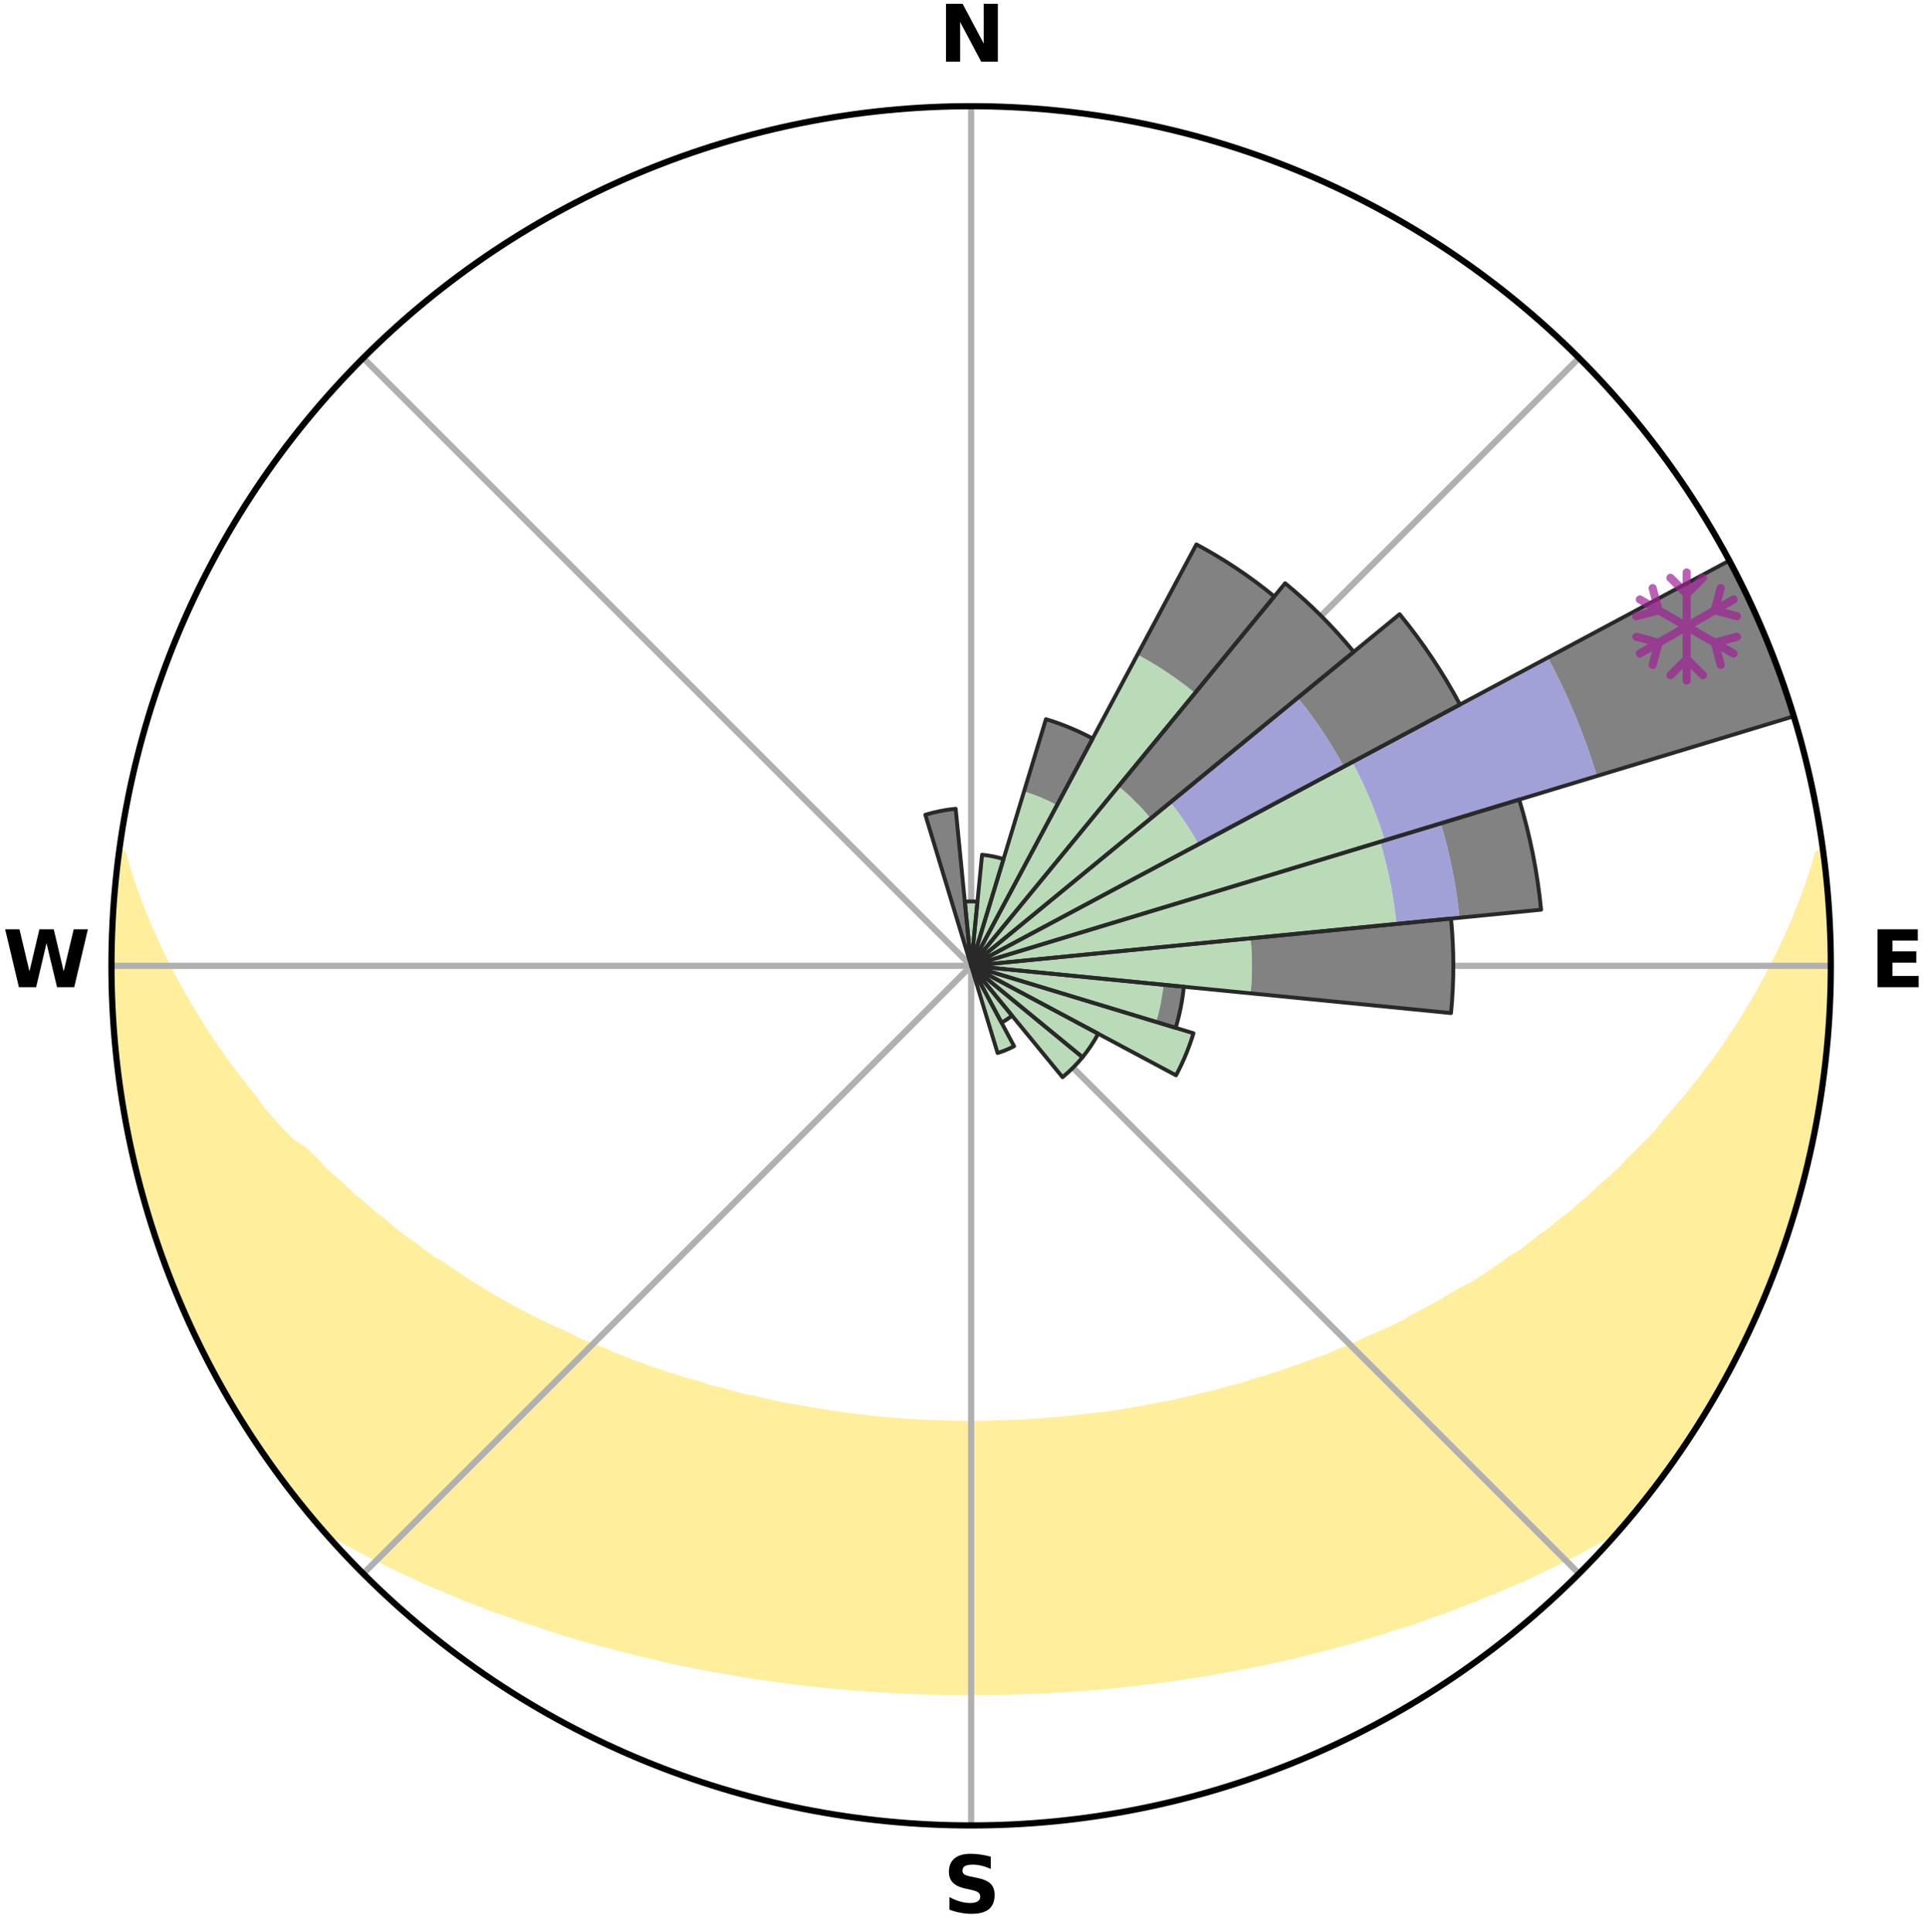 <?xml version="1.0" encoding="utf-8" standalone="no"?>
<!DOCTYPE svg PUBLIC "-//W3C//DTD SVG 1.1//EN"
  "http://www.w3.org/Graphics/SVG/1.1/DTD/svg11.dtd">
<svg xmlns:xlink="http://www.w3.org/1999/xlink" width="248.41pt" height="249.158pt" viewBox="0 0 248.41 249.158" xmlns="http://www.w3.org/2000/svg" version="1.1">
 <title>Ski Rose for Aspen Heights</title>
 <defs>
  <style type="text/css">*{stroke-linejoin: round; stroke-linecap: butt}</style>
 </defs>
 <g id="figure_1">
  <g id="patch_1">
   <path d="M 0 249.158 
L 248.41 249.158 
L 248.41 0 
L 0 0 
z
" style="fill: #ffffff"/>
  </g>
  <g id="axes_1">
   <g id="patch_2">
    <path d="M 236.135 124.579 
C 236.135 110.018 233.267 95.599 227.695 82.147 
C 222.122 68.695 213.955 56.471 203.659 46.175 
C 193.363 35.879 181.139 27.711 167.687 22.139 
C 154.235 16.567 139.815 13.699 125.255 13.699 
C 110.694 13.699 96.275 16.567 82.823 22.139 
C 69.371 27.711 57.147 35.879 46.851 46.175 
C 36.555 56.471 28.387 68.695 22.815 82.147 
C 17.243 95.599 14.375 110.018 14.375 124.579 
C 14.375 139.14 17.243 153.559 22.815 167.011 
C 28.387 180.463 36.555 192.687 46.851 202.983 
C 57.147 213.279 69.371 221.447 82.823 227.019 
C 96.275 232.591 110.694 235.459 125.255 235.459 
C 139.815 235.459 154.235 232.591 167.687 227.019 
C 181.139 221.447 193.363 213.279 203.659 202.983 
C 213.955 192.687 222.122 180.463 227.695 167.011 
C 233.267 153.559 236.135 139.14 236.135 124.579 
M 125.255 124.579 
C 125.255 124.579 125.255 124.579 125.255 124.579 
C 125.255 124.579 125.255 124.579 125.255 124.579 
C 125.255 124.579 125.255 124.579 125.255 124.579 
C 125.255 124.579 125.255 124.579 125.255 124.579 
C 125.255 124.579 125.255 124.579 125.255 124.579 
C 125.255 124.579 125.255 124.579 125.255 124.579 
C 125.255 124.579 125.255 124.579 125.255 124.579 
C 125.255 124.579 125.255 124.579 125.255 124.579 
C 125.255 124.579 125.255 124.579 125.255 124.579 
C 125.255 124.579 125.255 124.579 125.255 124.579 
C 125.255 124.579 125.255 124.579 125.255 124.579 
C 125.255 124.579 125.255 124.579 125.255 124.579 
C 125.255 124.579 125.255 124.579 125.255 124.579 
C 125.255 124.579 125.255 124.579 125.255 124.579 
C 125.255 124.579 125.255 124.579 125.255 124.579 
C 125.255 124.579 125.255 124.579 125.255 124.579 
z
" style="fill: #ffffff"/>
   </g>
   <g id="PolyCollection_1">
    <defs>
     <path id="me5b2ad7e24" d="M 235.171 -139.05 
L 234.539 -138.967 
L 233.951 -136.963 
L 233.299 -134.983 
L 232.589 -133.026 
L 231.828 -131.097 
L 231.023 -129.197 
L 230.176 -127.327 
L 229.292 -125.487 
L 228.371 -123.679 
L 227.416 -121.904 
L 226.43 -120.162 
L 225.413 -118.453 
L 224.368 -116.779 
L 223.294 -115.139 
L 222.195 -113.534 
L 221.071 -111.965 
L 219.924 -110.431 
L 218.755 -108.933 
L 217.565 -107.47 
L 216.355 -106.045 
L 215.127 -104.655 
L 214.058 -103.259 
L 212.796 -101.939 
L 211.519 -100.656 
L 210.228 -99.409 
L 209.095 -98.145 
L 207.778 -96.967 
L 206.452 -95.826 
L 205.28 -94.659 
L 203.935 -93.586 
L 202.742 -92.483 
L 201.382 -91.478 
L 200.172 -90.437 
L 198.802 -89.499 
L 197.578 -88.52 
L 196.347 -87.571 
L 194.966 -86.729 
L 193.727 -85.839 
L 192.483 -84.978 
L 191.236 -84.146 
L 189.986 -83.341 
L 188.604 -82.649 
L 187.353 -81.9 
L 186.102 -81.177 
L 184.85 -80.481 
L 183.599 -79.81 
L 182.35 -79.164 
L 181.213 -78.451 
L 179.964 -77.853 
L 178.718 -77.279 
L 177.476 -76.727 
L 176.238 -76.198 
L 175.099 -75.598 
L 173.866 -75.112 
L 172.639 -74.647 
L 171.503 -74.108 
L 170.284 -73.683 
L 169.072 -73.276 
L 167.941 -72.796 
L 166.739 -72.426 
L 165.614 -71.982 
L 164.423 -71.646 
L 163.303 -71.237 
L 162.125 -70.933 
L 161.011 -70.557 
L 159.899 -70.198 
L 158.739 -69.937 
L 157.635 -69.608 
L 156.533 -69.294 
L 155.392 -69.073 
L 154.298 -68.787 
L 153.208 -68.514 
L 152.12 -68.256 
L 151.035 -68.01 
L 149.923 -67.846 
L 148.846 -67.624 
L 147.773 -67.414 
L 146.702 -67.216 
L 145.634 -67.03 
L 144.569 -66.855 
L 143.507 -66.691 
L 142.447 -66.538 
L 141.377 -66.443 
L 140.325 -66.308 
L 139.275 -66.183 
L 138.227 -66.067 
L 137.181 -65.961 
L 136.137 -65.864 
L 135.095 -65.776 
L 134.055 -65.698 
L 133.016 -65.627 
L 131.979 -65.566 
L 130.942 -65.513 
L 129.907 -65.469 
L 128.872 -65.433 
L 127.838 -65.405 
L 126.805 -65.385 
L 125.772 -65.374 
L 124.738 -65.374 
L 123.705 -65.385 
L 122.671 -65.405 
L 121.637 -65.433 
L 120.603 -65.469 
L 119.568 -65.514 
L 118.531 -65.567 
L 117.494 -65.629 
L 116.455 -65.699 
L 115.415 -65.778 
L 114.373 -65.866 
L 113.329 -65.963 
L 112.283 -66.069 
L 111.236 -66.185 
L 110.186 -66.31 
L 109.133 -66.446 
L 108.078 -66.591 
L 107.021 -66.747 
L 105.96 -66.914 
L 104.897 -67.091 
L 103.832 -67.28 
L 102.763 -67.48 
L 101.665 -67.628 
L 100.588 -67.85 
L 99.509 -68.084 
L 98.426 -68.332 
L 97.341 -68.593 
L 96.214 -68.792 
L 95.12 -69.078 
L 94.024 -69.379 
L 92.925 -69.695 
L 91.774 -69.943 
L 90.668 -70.288 
L 89.559 -70.649 
L 88.389 -70.939 
L 87.274 -71.332 
L 86.092 -71.653 
L 84.97 -72.079 
L 83.776 -72.433 
L 82.65 -72.895 
L 81.445 -73.284 
L 80.314 -73.783 
L 79.1 -74.21 
L 77.967 -74.748 
L 76.744 -75.214 
L 75.515 -75.7 
L 74.282 -76.208 
L 73.145 -76.829 
L 71.907 -77.381 
L 70.665 -77.955 
L 69.42 -78.553 
L 68.173 -79.174 
L 66.924 -79.82 
L 65.674 -80.492 
L 64.424 -81.189 
L 63.173 -81.911 
L 61.923 -82.661 
L 60.675 -83.437 
L 59.429 -84.241 
L 58.185 -85.072 
L 56.945 -85.931 
L 55.566 -86.741 
L 54.333 -87.66 
L 53.106 -88.607 
L 51.734 -89.512 
L 50.519 -90.52 
L 49.313 -91.559 
L 47.957 -92.561 
L 46.768 -93.662 
L 45.426 -94.732 
L 44.258 -95.897 
L 42.936 -97.035 
L 41.623 -98.21 
L 40.493 -99.471 
L 39.206 -100.716 
L 37.438 -101.868 
L 36.177 -103.193 
L 34.933 -104.555 
L 33.705 -105.953 
L 32.676 -107.421 
L 31.488 -108.888 
L 30.321 -110.391 
L 29.176 -111.93 
L 28.055 -113.505 
L 26.958 -115.114 
L 25.888 -116.759 
L 24.845 -118.438 
L 23.831 -120.151 
L 22.847 -121.897 
L 21.896 -123.677 
L 20.979 -125.489 
L 20.098 -127.333 
L 19.256 -129.207 
L 18.455 -131.111 
L 17.701 -133.044 
L 16.998 -135.003 
L 16.354 -136.987 
L 15.777 -138.992 
L 15.462 -139.034 
L 15.462 -139.034 
L 15.109 -137.129 
L 14.984 -135.197 
L 14.734 -133.277 
L 14.637 -131.345 
L 14.573 -129.412 
L 14.422 -127.481 
L 14.462 -125.546 
L 14.498 -123.612 
L 14.444 -121.677 
L 14.546 -119.745 
L 14.715 -117.818 
L 14.725 -115.88 
L 14.957 -113.959 
L 15.19 -112.039 
L 15.328 -110.107 
L 15.625 -108.195 
L 15.981 -106.293 
L 16.342 -104.393 
L 16.606 -102.474 
L 17.052 -100.591 
L 17.508 -98.711 
L 18.014 -96.845 
L 18.532 -94.982 
L 18.953 -93.091 
L 19.55 -91.25 
L 20.162 -89.416 
L 20.819 -87.596 
L 21.506 -85.789 
L 22.21 -83.989 
L 22.821 -82.15 
L 23.599 -80.378 
L 24.407 -78.62 
L 25.235 -76.872 
L 26.104 -75.144 
L 27.003 -73.432 
L 27.824 -71.678 
L 28.775 -69.994 
L 29.772 -68.335 
L 30.727 -66.652 
L 31.774 -65.025 
L 32.795 -63.381 
L 33.906 -61.797 
L 34.988 -60.192 
L 36.165 -58.656 
L 37.292 -57.083 
L 38.492 -55.565 
L 39.697 -54.051 
L 40.974 -52.596 
L 42.7 -51.541 
L 44.444 -50.529 
L 46.202 -49.561 
L 47.972 -48.633 
L 49.749 -47.744 
L 51.531 -46.89 
L 53.315 -46.07 
L 55.06 -45.238 
L 56.846 -44.483 
L 58.631 -43.758 
L 60.377 -43.017 
L 62.158 -42.35 
L 63.902 -41.666 
L 65.677 -41.053 
L 67.416 -40.423 
L 69.182 -39.862 
L 70.915 -39.283 
L 72.645 -38.728 
L 74.373 -38.198 
L 76.096 -37.692 
L 77.838 -37.248 
L 79.553 -36.786 
L 81.263 -36.346 
L 82.97 -35.927 
L 84.672 -35.529 
L 86.355 -35.116 
L 88.05 -34.759 
L 89.741 -34.421 
L 91.427 -34.102 
L 93.109 -33.801 
L 94.786 -33.518 
L 96.451 -33.225 
L 98.121 -32.977 
L 99.787 -32.746 
L 101.443 -32.507 
L 103.103 -32.309 
L 104.759 -32.127 
L 106.407 -31.94 
L 108.057 -31.788 
L 109.701 -31.635 
L 111.346 -31.514 
L 112.987 -31.394 
L 114.627 -31.302 
L 116.265 -31.214 
L 117.902 -31.151 
L 119.537 -31.095 
L 121.172 -31.059 
L 122.805 -31.033 
L 124.438 -31.026 
L 126.071 -31.025 
L 127.704 -31.035 
L 129.338 -31.055 
L 130.973 -31.095 
L 132.608 -31.152 
L 134.245 -31.217 
L 135.882 -31.305 
L 137.523 -31.396 
L 139.163 -31.517 
L 140.808 -31.639 
L 142.455 -31.774 
L 144.102 -31.943 
L 145.755 -32.111 
L 147.406 -32.314 
L 149.065 -32.512 
L 150.728 -32.727 
L 152.387 -32.983 
L 154.057 -33.23 
L 155.731 -33.496 
L 157.398 -33.808 
L 159.08 -34.108 
L 160.766 -34.429 
L 162.457 -34.766 
L 164.151 -35.124 
L 165.85 -35.5 
L 167.553 -35.899 
L 169.261 -36.316 
L 170.973 -36.756 
L 172.689 -37.216 
L 174.408 -37.701 
L 176.132 -38.207 
L 177.858 -38.738 
L 179.589 -39.291 
L 181.35 -39.828 
L 183.087 -40.433 
L 184.827 -41.062 
L 186.601 -41.675 
L 188.344 -42.36 
L 190.124 -43.027 
L 191.871 -43.767 
L 193.656 -44.492 
L 195.442 -45.247 
L 197.228 -46.034 
L 198.969 -46.9 
L 200.751 -47.754 
L 202.528 -48.643 
L 204.297 -49.571 
L 206.056 -50.539 
L 207.799 -51.55 
L 209.525 -52.605 
L 210.811 -54.052 
L 212.012 -55.569 
L 213.212 -57.087 
L 214.38 -58.63 
L 215.511 -60.2 
L 216.624 -61.783 
L 217.686 -63.4 
L 218.753 -65.014 
L 219.74 -66.678 
L 220.762 -68.321 
L 221.738 -69.992 
L 222.666 -71.689 
L 223.59 -73.389 
L 224.415 -75.14 
L 225.323 -76.849 
L 226.055 -78.642 
L 226.873 -80.394 
L 227.64 -82.17 
L 228.378 -83.958 
L 229.073 -85.763 
L 229.73 -87.582 
L 230.353 -89.414 
L 230.929 -91.26 
L 231.461 -93.119 
L 232.098 -94.949 
L 232.574 -96.824 
L 232.985 -98.715 
L 233.506 -100.58 
L 233.873 -102.48 
L 234.205 -104.386 
L 234.614 -106.279 
L 234.874 -108.196 
L 235.161 -110.11 
L 235.349 -112.035 
L 235.607 -113.953 
L 235.724 -115.885 
L 235.911 -117.811 
L 235.958 -119.746 
L 236.073 -121.677 
L 236.051 -123.612 
L 236.097 -125.546 
L 236.006 -127.479 
L 235.984 -129.414 
L 235.826 -131.342 
L 235.793 -133.279 
L 235.614 -135.205 
L 235.357 -137.124 
L 235.171 -139.05 
z
" style="stroke: #ffee9c"/>
    </defs>
    <g clip-path="url(#p06673ffb53)">
     <use xlink:href="#me5b2ad7e24" x="0" y="249.158" style="fill: #ffee9c; stroke: #ffee9c"/>
    </g>
   </g>
   <g id="matplotlib.axis_1">
    <g id="xtick_1">
     <g id="line2d_1">
      <path d="M 125.255 124.579 
L 125.255 13.699 
" clip-path="url(#p06673ffb53)" style="fill: none; stroke: #b0b0b0; stroke-width: 0.8; stroke-linecap: square"/>
     </g>
     <g id="text_1">
      <!-- N -->
      <g transform="translate(121.07 7.958) scale(0.1 -0.1)">
       <defs>
        <path id="DejaVuSans-Bold-4e" d="M 588 4666 
L 1931 4666 
L 3628 1466 
L 3628 4666 
L 4769 4666 
L 4769 0 
L 3425 0 
L 1728 3200 
L 1728 0 
L 588 0 
L 588 4666 
z
" transform="scale(0.016)"/>
       </defs>
       <use xlink:href="#DejaVuSans-Bold-4e"/>
      </g>
     </g>
    </g>
    <g id="xtick_2">
     <g id="line2d_2">
      <path d="M 125.255 124.579 
L 203.659 46.175 
" clip-path="url(#p06673ffb53)" style="fill: none; stroke: #b0b0b0; stroke-width: 0.8; stroke-linecap: square"/>
     </g>
    </g>
    <g id="xtick_3">
     <g id="line2d_3">
      <path d="M 125.255 124.579 
L 236.135 124.579 
" clip-path="url(#p06673ffb53)" style="fill: none; stroke: #b0b0b0; stroke-width: 0.8; stroke-linecap: square"/>
     </g>
     <g id="text_2">
      <!-- E -->
      <g transform="translate(241.219 127.338) scale(0.1 -0.1)">
       <defs>
        <path id="DejaVuSans-Bold-45" d="M 588 4666 
L 3834 4666 
L 3834 3756 
L 1791 3756 
L 1791 2888 
L 3713 2888 
L 3713 1978 
L 1791 1978 
L 1791 909 
L 3903 909 
L 3903 0 
L 588 0 
L 588 4666 
z
" transform="scale(0.016)"/>
       </defs>
       <use xlink:href="#DejaVuSans-Bold-45"/>
      </g>
     </g>
    </g>
    <g id="xtick_4">
     <g id="line2d_4">
      <path d="M 125.255 124.579 
L 203.659 202.983 
" clip-path="url(#p06673ffb53)" style="fill: none; stroke: #b0b0b0; stroke-width: 0.8; stroke-linecap: square"/>
     </g>
    </g>
    <g id="xtick_5">
     <g id="line2d_5">
      <path d="M 125.255 124.579 
L 125.255 235.459 
" clip-path="url(#p06673ffb53)" style="fill: none; stroke: #b0b0b0; stroke-width: 0.8; stroke-linecap: square"/>
     </g>
     <g id="text_3">
      <!-- S -->
      <g transform="translate(121.654 246.718) scale(0.1 -0.1)">
       <defs>
        <path id="DejaVuSans-Bold-53" d="M 3834 4519 
L 3834 3531 
Q 3450 3703 3084 3790 
Q 2719 3878 2394 3878 
Q 1963 3878 1756 3759 
Q 1550 3641 1550 3391 
Q 1550 3203 1689 3098 
Q 1828 2994 2194 2919 
L 2706 2816 
Q 3484 2659 3812 2340 
Q 4141 2022 4141 1434 
Q 4141 663 3683 286 
Q 3225 -91 2284 -91 
Q 1841 -91 1394 -6 
Q 947 78 500 244 
L 500 1259 
Q 947 1022 1364 901 
Q 1781 781 2169 781 
Q 2563 781 2772 912 
Q 2981 1044 2981 1288 
Q 2981 1506 2839 1625 
Q 2697 1744 2272 1838 
L 1806 1941 
Q 1106 2091 782 2419 
Q 459 2747 459 3303 
Q 459 4000 909 4375 
Q 1359 4750 2203 4750 
Q 2588 4750 2994 4692 
Q 3400 4634 3834 4519 
z
" transform="scale(0.016)"/>
       </defs>
       <use xlink:href="#DejaVuSans-Bold-53"/>
      </g>
     </g>
    </g>
    <g id="xtick_6">
     <g id="line2d_6">
      <path d="M 125.255 124.579 
L 46.851 202.983 
" clip-path="url(#p06673ffb53)" style="fill: none; stroke: #b0b0b0; stroke-width: 0.8; stroke-linecap: square"/>
     </g>
    </g>
    <g id="xtick_7">
     <g id="line2d_7">
      <path d="M 125.255 124.579 
L 14.375 124.579 
" clip-path="url(#p06673ffb53)" style="fill: none; stroke: #b0b0b0; stroke-width: 0.8; stroke-linecap: square"/>
     </g>
     <g id="text_4">
      <!-- W -->
      <g transform="translate(0.36 127.338) scale(0.1 -0.1)">
       <defs>
        <path id="DejaVuSans-Bold-57" d="M 191 4666 
L 1344 4666 
L 2150 1275 
L 2950 4666 
L 4109 4666 
L 4909 1275 
L 5716 4666 
L 6859 4666 
L 5759 0 
L 4372 0 
L 3525 3547 
L 2688 0 
L 1300 0 
L 191 4666 
z
" transform="scale(0.016)"/>
       </defs>
       <use xlink:href="#DejaVuSans-Bold-57"/>
      </g>
     </g>
    </g>
    <g id="xtick_8">
     <g id="line2d_8">
      <path d="M 125.255 124.579 
L 46.851 46.175 
" clip-path="url(#p06673ffb53)" style="fill: none; stroke: #b0b0b0; stroke-width: 0.8; stroke-linecap: square"/>
     </g>
    </g>
   </g>
   <g id="matplotlib.axis_2"/>
   <g id="patch_3">
    <path d="M 125.255 124.579 
C 125.255 124.579 125.255 124.579 125.255 124.579 
C 125.255 124.579 125.255 124.579 125.255 124.579 
L 125.255 124.579 
C 125.255 124.579 125.255 124.579 125.255 124.579 
C 125.255 124.579 125.255 124.579 125.255 124.579 
z
" clip-path="url(#p06673ffb53)" style="fill: #d9d9d9"/>
   </g>
   <g id="patch_4">
    <path d="M 125.255 124.579 
C 125.255 124.579 125.255 124.579 125.255 124.579 
C 125.255 124.579 125.255 124.579 125.255 124.579 
L 125.255 124.579 
C 125.255 124.579 125.255 124.579 125.255 124.579 
C 125.255 124.579 125.255 124.579 125.255 124.579 
z
" clip-path="url(#p06673ffb53)" style="fill: #d9d9d9"/>
   </g>
   <g id="patch_5">
    <path d="M 125.255 124.579 
C 125.255 124.579 125.255 124.579 125.255 124.579 
C 125.255 124.579 125.255 124.579 125.255 124.579 
L 125.255 124.579 
C 125.255 124.579 125.255 124.579 125.255 124.579 
C 125.255 124.579 125.255 124.579 125.255 124.579 
z
" clip-path="url(#p06673ffb53)" style="fill: #d9d9d9"/>
   </g>
   <g id="patch_6">
    <path d="M 125.255 124.579 
C 125.255 124.579 125.255 124.579 125.255 124.579 
C 125.255 124.579 125.255 124.579 125.255 124.579 
L 125.255 124.579 
C 125.255 124.579 125.255 124.579 125.255 124.579 
C 125.255 124.579 125.255 124.579 125.255 124.579 
z
" clip-path="url(#p06673ffb53)" style="fill: #d9d9d9"/>
   </g>
   <g id="patch_7">
    <path d="M 125.255 124.579 
C 125.255 124.579 125.255 124.579 125.255 124.579 
C 125.255 124.579 125.255 124.579 125.255 124.579 
L 125.255 124.579 
C 125.255 124.579 125.255 124.579 125.255 124.579 
C 125.255 124.579 125.255 124.579 125.255 124.579 
z
" clip-path="url(#p06673ffb53)" style="fill: #d9d9d9"/>
   </g>
   <g id="patch_8">
    <path d="M 125.255 124.579 
C 125.255 124.579 125.255 124.579 125.255 124.579 
C 125.255 124.579 125.255 124.579 125.255 124.579 
L 125.255 124.579 
C 125.255 124.579 125.255 124.579 125.255 124.579 
C 125.255 124.579 125.255 124.579 125.255 124.579 
z
" clip-path="url(#p06673ffb53)" style="fill: #d9d9d9"/>
   </g>
   <g id="patch_9">
    <path d="M 125.255 124.579 
C 125.255 124.579 125.255 124.579 125.255 124.579 
C 125.255 124.579 125.255 124.579 125.255 124.579 
L 125.255 124.579 
C 125.255 124.579 125.255 124.579 125.255 124.579 
C 125.255 124.579 125.255 124.579 125.255 124.579 
z
" clip-path="url(#p06673ffb53)" style="fill: #d9d9d9"/>
   </g>
   <g id="patch_10">
    <path d="M 125.255 124.579 
C 125.255 124.579 125.255 124.579 125.255 124.579 
C 125.255 124.579 125.255 124.579 125.255 124.579 
L 125.255 124.579 
C 125.255 124.579 125.255 124.579 125.255 124.579 
C 125.255 124.579 125.255 124.579 125.255 124.579 
z
" clip-path="url(#p06673ffb53)" style="fill: #d9d9d9"/>
   </g>
   <g id="patch_11">
    <path d="M 125.255 124.579 
C 125.255 124.579 125.255 124.579 125.255 124.579 
C 125.255 124.579 125.255 124.579 125.255 124.579 
L 125.255 124.579 
C 125.255 124.579 125.255 124.579 125.255 124.579 
C 125.255 124.579 125.255 124.579 125.255 124.579 
z
" clip-path="url(#p06673ffb53)" style="fill: #d9d9d9"/>
   </g>
   <g id="patch_12">
    <path d="M 125.255 124.579 
C 125.255 124.579 125.255 124.579 125.255 124.579 
C 125.255 124.579 125.255 124.579 125.255 124.579 
L 125.255 124.579 
C 125.255 124.579 125.255 124.579 125.255 124.579 
C 125.255 124.579 125.255 124.579 125.255 124.579 
z
" clip-path="url(#p06673ffb53)" style="fill: #d9d9d9"/>
   </g>
   <g id="patch_13">
    <path d="M 125.255 124.579 
C 125.255 124.579 125.255 124.579 125.255 124.579 
C 125.255 124.579 125.255 124.579 125.255 124.579 
L 125.255 124.579 
C 125.255 124.579 125.255 124.579 125.255 124.579 
C 125.255 124.579 125.255 124.579 125.255 124.579 
z
" clip-path="url(#p06673ffb53)" style="fill: #d9d9d9"/>
   </g>
   <g id="patch_14">
    <path d="M 125.255 124.579 
C 125.255 124.579 125.255 124.579 125.255 124.579 
C 125.255 124.579 125.255 124.579 125.255 124.579 
L 125.255 124.579 
C 125.255 124.579 125.255 124.579 125.255 124.579 
C 125.255 124.579 125.255 124.579 125.255 124.579 
z
" clip-path="url(#p06673ffb53)" style="fill: #d9d9d9"/>
   </g>
   <g id="patch_15">
    <path d="M 125.255 124.579 
C 125.255 124.579 125.255 124.579 125.255 124.579 
C 125.255 124.579 125.255 124.579 125.255 124.579 
L 125.255 124.579 
C 125.255 124.579 125.255 124.579 125.255 124.579 
C 125.255 124.579 125.255 124.579 125.255 124.579 
z
" clip-path="url(#p06673ffb53)" style="fill: #d9d9d9"/>
   </g>
   <g id="patch_16">
    <path d="M 125.255 124.579 
C 125.255 124.579 125.255 124.579 125.255 124.579 
C 125.255 124.579 125.255 124.579 125.255 124.579 
L 125.255 124.579 
C 125.255 124.579 125.255 124.579 125.255 124.579 
C 125.255 124.579 125.255 124.579 125.255 124.579 
z
" clip-path="url(#p06673ffb53)" style="fill: #d9d9d9"/>
   </g>
   <g id="patch_17">
    <path d="M 125.255 124.579 
C 125.255 124.579 125.255 124.579 125.255 124.579 
C 125.255 124.579 125.255 124.579 125.255 124.579 
L 125.255 124.579 
C 125.255 124.579 125.255 124.579 125.255 124.579 
C 125.255 124.579 125.255 124.579 125.255 124.579 
z
" clip-path="url(#p06673ffb53)" style="fill: #d9d9d9"/>
   </g>
   <g id="patch_18">
    <path d="M 125.255 124.579 
C 125.255 124.579 125.255 124.579 125.255 124.579 
C 125.255 124.579 125.255 124.579 125.255 124.579 
L 125.255 124.579 
C 125.255 124.579 125.255 124.579 125.255 124.579 
C 125.255 124.579 125.255 124.579 125.255 124.579 
z
" clip-path="url(#p06673ffb53)" style="fill: #d9d9d9"/>
   </g>
   <g id="patch_19">
    <path d="M 125.255 124.579 
C 125.255 124.579 125.255 124.579 125.255 124.579 
C 125.255 124.579 125.255 124.579 125.255 124.579 
L 125.255 124.579 
C 125.255 124.579 125.255 124.579 125.255 124.579 
C 125.255 124.579 125.255 124.579 125.255 124.579 
z
" clip-path="url(#p06673ffb53)" style="fill: #d9d9d9"/>
   </g>
   <g id="patch_20">
    <path d="M 125.255 124.579 
C 125.255 124.579 125.255 124.579 125.255 124.579 
C 125.255 124.579 125.255 124.579 125.255 124.579 
L 125.255 124.579 
C 125.255 124.579 125.255 124.579 125.255 124.579 
C 125.255 124.579 125.255 124.579 125.255 124.579 
z
" clip-path="url(#p06673ffb53)" style="fill: #d9d9d9"/>
   </g>
   <g id="patch_21">
    <path d="M 125.255 124.579 
C 125.255 124.579 125.255 124.579 125.255 124.579 
C 125.255 124.579 125.255 124.579 125.255 124.579 
L 125.255 124.579 
C 125.255 124.579 125.255 124.579 125.255 124.579 
C 125.255 124.579 125.255 124.579 125.255 124.579 
z
" clip-path="url(#p06673ffb53)" style="fill: #d9d9d9"/>
   </g>
   <g id="patch_22">
    <path d="M 125.255 124.579 
C 125.255 124.579 125.255 124.579 125.255 124.579 
C 125.255 124.579 125.255 124.579 125.255 124.579 
L 125.255 124.579 
C 125.255 124.579 125.255 124.579 125.255 124.579 
C 125.255 124.579 125.255 124.579 125.255 124.579 
z
" clip-path="url(#p06673ffb53)" style="fill: #d9d9d9"/>
   </g>
   <g id="patch_23">
    <path d="M 125.255 124.579 
C 125.255 124.579 125.255 124.579 125.255 124.579 
C 125.255 124.579 125.255 124.579 125.255 124.579 
L 125.255 124.579 
C 125.255 124.579 125.255 124.579 125.255 124.579 
C 125.255 124.579 125.255 124.579 125.255 124.579 
z
" clip-path="url(#p06673ffb53)" style="fill: #d9d9d9"/>
   </g>
   <g id="patch_24">
    <path d="M 125.255 124.579 
C 125.255 124.579 125.255 124.579 125.255 124.579 
C 125.255 124.579 125.255 124.579 125.255 124.579 
L 125.255 124.579 
C 125.255 124.579 125.255 124.579 125.255 124.579 
C 125.255 124.579 125.255 124.579 125.255 124.579 
z
" clip-path="url(#p06673ffb53)" style="fill: #d9d9d9"/>
   </g>
   <g id="patch_25">
    <path d="M 125.255 124.579 
C 125.255 124.579 125.255 124.579 125.255 124.579 
C 125.255 124.579 125.255 124.579 125.255 124.579 
L 125.255 124.579 
C 125.255 124.579 125.255 124.579 125.255 124.579 
C 125.255 124.579 125.255 124.579 125.255 124.579 
z
" clip-path="url(#p06673ffb53)" style="fill: #d9d9d9"/>
   </g>
   <g id="patch_26">
    <path d="M 125.255 124.579 
C 125.255 124.579 125.255 124.579 125.255 124.579 
C 125.255 124.579 125.255 124.579 125.255 124.579 
L 125.255 124.579 
C 125.255 124.579 125.255 124.579 125.255 124.579 
C 125.255 124.579 125.255 124.579 125.255 124.579 
z
" clip-path="url(#p06673ffb53)" style="fill: #d9d9d9"/>
   </g>
   <g id="patch_27">
    <path d="M 125.255 124.579 
C 125.255 124.579 125.255 124.579 125.255 124.579 
C 125.255 124.579 125.255 124.579 125.255 124.579 
L 125.255 124.579 
C 125.255 124.579 125.255 124.579 125.255 124.579 
C 125.255 124.579 125.255 124.579 125.255 124.579 
z
" clip-path="url(#p06673ffb53)" style="fill: #d9d9d9"/>
   </g>
   <g id="patch_28">
    <path d="M 125.255 124.579 
C 125.255 124.579 125.255 124.579 125.255 124.579 
C 125.255 124.579 125.255 124.579 125.255 124.579 
L 125.255 124.579 
C 125.255 124.579 125.255 124.579 125.255 124.579 
C 125.255 124.579 125.255 124.579 125.255 124.579 
z
" clip-path="url(#p06673ffb53)" style="fill: #d9d9d9"/>
   </g>
   <g id="patch_29">
    <path d="M 125.255 124.579 
C 125.255 124.579 125.255 124.579 125.255 124.579 
C 125.255 124.579 125.255 124.579 125.255 124.579 
L 125.255 124.579 
C 125.255 124.579 125.255 124.579 125.255 124.579 
C 125.255 124.579 125.255 124.579 125.255 124.579 
z
" clip-path="url(#p06673ffb53)" style="fill: #d9d9d9"/>
   </g>
   <g id="patch_30">
    <path d="M 125.255 124.579 
C 125.255 124.579 125.255 124.579 125.255 124.579 
C 125.255 124.579 125.255 124.579 125.255 124.579 
L 125.255 124.579 
C 125.255 124.579 125.255 124.579 125.255 124.579 
C 125.255 124.579 125.255 124.579 125.255 124.579 
z
" clip-path="url(#p06673ffb53)" style="fill: #d9d9d9"/>
   </g>
   <g id="patch_31">
    <path d="M 125.255 124.579 
C 125.255 124.579 125.255 124.579 125.255 124.579 
C 125.255 124.579 125.255 124.579 125.255 124.579 
L 125.255 124.579 
C 125.255 124.579 125.255 124.579 125.255 124.579 
C 125.255 124.579 125.255 124.579 125.255 124.579 
z
" clip-path="url(#p06673ffb53)" style="fill: #d9d9d9"/>
   </g>
   <g id="patch_32">
    <path d="M 125.255 124.579 
C 125.255 124.579 125.255 124.579 125.255 124.579 
C 125.255 124.579 125.255 124.579 125.255 124.579 
L 125.255 124.579 
C 125.255 124.579 125.255 124.579 125.255 124.579 
C 125.255 124.579 125.255 124.579 125.255 124.579 
z
" clip-path="url(#p06673ffb53)" style="fill: #d9d9d9"/>
   </g>
   <g id="patch_33">
    <path d="M 125.255 124.579 
C 125.255 124.579 125.255 124.579 125.255 124.579 
C 125.255 124.579 125.255 124.579 125.255 124.579 
L 125.255 124.579 
C 125.255 124.579 125.255 124.579 125.255 124.579 
C 125.255 124.579 125.255 124.579 125.255 124.579 
z
" clip-path="url(#p06673ffb53)" style="fill: #d9d9d9"/>
   </g>
   <g id="patch_34">
    <path d="M 125.255 124.579 
C 125.255 124.579 125.255 124.579 125.255 124.579 
C 125.255 124.579 125.255 124.579 125.255 124.579 
L 125.255 124.579 
C 125.255 124.579 125.255 124.579 125.255 124.579 
C 125.255 124.579 125.255 124.579 125.255 124.579 
z
" clip-path="url(#p06673ffb53)" style="fill: #d9d9d9"/>
   </g>
   <g id="patch_35">
    <path d="M 125.255 124.579 
C 125.255 124.579 125.255 124.579 125.255 124.579 
C 125.255 124.579 125.255 124.579 125.255 124.579 
L 126.069 116.308 
C 125.799 116.282 125.527 116.268 125.255 116.268 
C 124.983 116.268 124.711 116.282 124.44 116.308 
z
" clip-path="url(#p06673ffb53)" style="fill: #badbb8"/>
   </g>
   <g id="patch_36">
    <path d="M 125.255 124.579 
C 125.255 124.579 125.255 124.579 125.255 124.579 
C 125.255 124.579 125.255 124.579 125.255 124.579 
L 129.433 110.804 
C 128.983 110.667 128.525 110.553 128.063 110.461 
C 127.601 110.369 127.135 110.3 126.666 110.254 
z
" clip-path="url(#p06673ffb53)" style="fill: #badbb8"/>
   </g>
   <g id="patch_37">
    <path d="M 125.255 124.579 
C 125.255 124.579 125.255 124.579 125.255 124.579 
C 125.255 124.579 125.255 124.579 125.255 124.579 
L 136.336 103.848 
C 135.657 103.485 134.961 103.156 134.25 102.862 
C 133.54 102.567 132.815 102.308 132.078 102.085 
z
" clip-path="url(#p06673ffb53)" style="fill: #badbb8"/>
   </g>
   <g id="patch_38">
    <path d="M 125.255 124.579 
C 125.255 124.579 125.255 124.579 125.255 124.579 
C 125.255 124.579 125.255 124.579 125.255 124.579 
L 154.133 89.391 
C 152.981 88.446 151.783 87.558 150.544 86.73 
C 149.306 85.903 148.027 85.136 146.713 84.434 
z
" clip-path="url(#p06673ffb53)" style="fill: #badbb8"/>
   </g>
   <g id="patch_39">
    <path d="M 125.255 124.579 
C 125.255 124.579 125.255 124.579 125.255 124.579 
C 125.255 124.579 125.255 124.579 125.255 124.579 
L 148.418 105.569 
C 147.796 104.811 147.137 104.084 146.443 103.391 
C 145.75 102.697 145.023 102.038 144.264 101.416 
z
" clip-path="url(#p06673ffb53)" style="fill: #badbb8"/>
   </g>
   <g id="patch_40">
    <path d="M 125.255 124.579 
C 125.255 124.579 125.255 124.579 125.255 124.579 
C 125.255 124.579 125.255 124.579 125.255 124.579 
L 154.573 108.908 
C 154.06 107.949 153.5 107.015 152.896 106.11 
C 152.291 105.205 151.642 104.331 150.952 103.49 
z
" clip-path="url(#p06673ffb53)" style="fill: #badbb8"/>
   </g>
   <g id="patch_41">
    <path d="M 125.255 124.579 
C 125.255 124.579 125.255 124.579 125.255 124.579 
C 125.255 124.579 125.255 124.579 125.255 124.579 
L 178.605 108.396 
C 178.075 106.649 177.46 104.93 176.762 103.244 
C 176.063 101.558 175.283 99.908 174.422 98.298 
z
" clip-path="url(#p06673ffb53)" style="fill: #badbb8"/>
   </g>
   <g id="patch_42">
    <path d="M 125.255 124.579 
C 125.255 124.579 125.255 124.579 125.255 124.579 
C 125.255 124.579 125.255 124.579 125.255 124.579 
L 180.117 119.176 
C 179.94 117.38 179.675 115.594 179.323 113.824 
C 178.971 112.054 178.533 110.303 178.009 108.576 
z
" clip-path="url(#p06673ffb53)" style="fill: #badbb8"/>
   </g>
   <g id="patch_43">
    <path d="M 125.255 124.579 
C 125.255 124.579 125.255 124.579 125.255 124.579 
C 125.255 124.579 125.255 124.579 125.255 124.579 
L 161.306 128.13 
C 161.423 126.95 161.481 125.765 161.481 124.579 
C 161.481 123.393 161.423 122.208 161.306 121.028 
z
" clip-path="url(#p06673ffb53)" style="fill: #badbb8"/>
   </g>
   <g id="patch_44">
    <path d="M 125.255 124.579 
C 125.255 124.579 125.255 124.579 125.255 124.579 
C 125.255 124.579 125.255 124.579 125.255 124.579 
L 149.114 131.817 
C 149.351 131.036 149.549 130.244 149.708 129.443 
C 149.867 128.643 149.987 127.835 150.067 127.023 
z
" clip-path="url(#p06673ffb53)" style="fill: #badbb8"/>
   </g>
   <g id="patch_45">
    <path d="M 125.255 124.579 
C 125.255 124.579 125.255 124.579 125.255 124.579 
C 125.255 124.579 125.255 124.579 125.255 124.579 
L 151.682 138.704 
C 152.144 137.839 152.564 136.952 152.939 136.046 
C 153.314 135.14 153.645 134.216 153.93 133.277 
z
" clip-path="url(#p06673ffb53)" style="fill: #badbb8"/>
   </g>
   <g id="patch_46">
    <path d="M 125.255 124.579 
C 125.255 124.579 125.255 124.579 125.255 124.579 
C 125.255 124.579 125.255 124.579 125.255 124.579 
L 139.62 136.368 
C 140.006 135.898 140.369 135.409 140.706 134.904 
C 141.044 134.398 141.357 133.876 141.644 133.339 
z
" clip-path="url(#p06673ffb53)" style="fill: #badbb8"/>
   </g>
   <g id="patch_47">
    <path d="M 125.255 124.579 
C 125.255 124.579 125.255 124.579 125.255 124.579 
C 125.255 124.579 125.255 124.579 125.255 124.579 
L 137.044 138.944 
C 137.514 138.558 137.965 138.15 138.395 137.72 
C 138.825 137.289 139.234 136.839 139.62 136.368 
z
" clip-path="url(#p06673ffb53)" style="fill: #badbb8"/>
   </g>
   <g id="patch_48">
    <path d="M 125.255 124.579 
C 125.255 124.579 125.255 124.579 125.255 124.579 
C 125.255 124.579 125.255 124.579 125.255 124.579 
L 129.173 131.909 
C 129.412 131.78 129.646 131.64 129.872 131.489 
C 130.098 131.338 130.317 131.176 130.527 131.003 
z
" clip-path="url(#p06673ffb53)" style="fill: #badbb8"/>
   </g>
   <g id="patch_49">
    <path d="M 125.255 124.579 
C 125.255 124.579 125.255 124.579 125.255 124.579 
C 125.255 124.579 125.255 124.579 125.255 124.579 
L 128.667 135.826 
C 129.035 135.715 129.397 135.585 129.753 135.438 
C 130.108 135.29 130.456 135.126 130.795 134.945 
z
" clip-path="url(#p06673ffb53)" style="fill: #badbb8"/>
   </g>
   <g id="patch_50">
    <path d="M 125.255 124.579 
C 125.255 124.579 125.255 124.579 125.255 124.579 
C 125.255 124.579 125.255 124.579 125.255 124.579 
L 125.255 124.579 
C 125.255 124.579 125.255 124.579 125.255 124.579 
C 125.255 124.579 125.255 124.579 125.255 124.579 
z
" clip-path="url(#p06673ffb53)" style="fill: #badbb8"/>
   </g>
   <g id="patch_51">
    <path d="M 125.255 124.579 
C 125.255 124.579 125.255 124.579 125.255 124.579 
C 125.255 124.579 125.255 124.579 125.255 124.579 
L 125.255 124.579 
C 125.255 124.579 125.255 124.579 125.255 124.579 
C 125.255 124.579 125.255 124.579 125.255 124.579 
z
" clip-path="url(#p06673ffb53)" style="fill: #badbb8"/>
   </g>
   <g id="patch_52">
    <path d="M 125.255 124.579 
C 125.255 124.579 125.255 124.579 125.255 124.579 
C 125.255 124.579 125.255 124.579 125.255 124.579 
L 125.255 124.579 
C 125.255 124.579 125.255 124.579 125.255 124.579 
C 125.255 124.579 125.255 124.579 125.255 124.579 
z
" clip-path="url(#p06673ffb53)" style="fill: #badbb8"/>
   </g>
   <g id="patch_53">
    <path d="M 125.255 124.579 
C 125.255 124.579 125.255 124.579 125.255 124.579 
C 125.255 124.579 125.255 124.579 125.255 124.579 
L 125.255 124.579 
C 125.255 124.579 125.255 124.579 125.255 124.579 
C 125.255 124.579 125.255 124.579 125.255 124.579 
z
" clip-path="url(#p06673ffb53)" style="fill: #badbb8"/>
   </g>
   <g id="patch_54">
    <path d="M 125.255 124.579 
C 125.255 124.579 125.255 124.579 125.255 124.579 
C 125.255 124.579 125.255 124.579 125.255 124.579 
L 125.255 124.579 
C 125.255 124.579 125.255 124.579 125.255 124.579 
C 125.255 124.579 125.255 124.579 125.255 124.579 
z
" clip-path="url(#p06673ffb53)" style="fill: #badbb8"/>
   </g>
   <g id="patch_55">
    <path d="M 125.255 124.579 
C 125.255 124.579 125.255 124.579 125.255 124.579 
C 125.255 124.579 125.255 124.579 125.255 124.579 
L 125.255 124.579 
C 125.255 124.579 125.255 124.579 125.255 124.579 
C 125.255 124.579 125.255 124.579 125.255 124.579 
z
" clip-path="url(#p06673ffb53)" style="fill: #badbb8"/>
   </g>
   <g id="patch_56">
    <path d="M 125.255 124.579 
C 125.255 124.579 125.255 124.579 125.255 124.579 
C 125.255 124.579 125.255 124.579 125.255 124.579 
L 125.255 124.579 
C 125.255 124.579 125.255 124.579 125.255 124.579 
C 125.255 124.579 125.255 124.579 125.255 124.579 
z
" clip-path="url(#p06673ffb53)" style="fill: #badbb8"/>
   </g>
   <g id="patch_57">
    <path d="M 125.255 124.579 
C 125.255 124.579 125.255 124.579 125.255 124.579 
C 125.255 124.579 125.255 124.579 125.255 124.579 
L 125.255 124.579 
C 125.255 124.579 125.255 124.579 125.255 124.579 
C 125.255 124.579 125.255 124.579 125.255 124.579 
z
" clip-path="url(#p06673ffb53)" style="fill: #badbb8"/>
   </g>
   <g id="patch_58">
    <path d="M 125.255 124.579 
C 125.255 124.579 125.255 124.579 125.255 124.579 
C 125.255 124.579 125.255 124.579 125.255 124.579 
L 125.255 124.579 
C 125.255 124.579 125.255 124.579 125.255 124.579 
C 125.255 124.579 125.255 124.579 125.255 124.579 
z
" clip-path="url(#p06673ffb53)" style="fill: #badbb8"/>
   </g>
   <g id="patch_59">
    <path d="M 125.255 124.579 
C 125.255 124.579 125.255 124.579 125.255 124.579 
C 125.255 124.579 125.255 124.579 125.255 124.579 
L 125.255 124.579 
C 125.255 124.579 125.255 124.579 125.255 124.579 
C 125.255 124.579 125.255 124.579 125.255 124.579 
z
" clip-path="url(#p06673ffb53)" style="fill: #badbb8"/>
   </g>
   <g id="patch_60">
    <path d="M 125.255 124.579 
C 125.255 124.579 125.255 124.579 125.255 124.579 
C 125.255 124.579 125.255 124.579 125.255 124.579 
L 125.255 124.579 
C 125.255 124.579 125.255 124.579 125.255 124.579 
C 125.255 124.579 125.255 124.579 125.255 124.579 
z
" clip-path="url(#p06673ffb53)" style="fill: #badbb8"/>
   </g>
   <g id="patch_61">
    <path d="M 125.255 124.579 
C 125.255 124.579 125.255 124.579 125.255 124.579 
C 125.255 124.579 125.255 124.579 125.255 124.579 
L 125.255 124.579 
C 125.255 124.579 125.255 124.579 125.255 124.579 
C 125.255 124.579 125.255 124.579 125.255 124.579 
z
" clip-path="url(#p06673ffb53)" style="fill: #badbb8"/>
   </g>
   <g id="patch_62">
    <path d="M 125.255 124.579 
C 125.255 124.579 125.255 124.579 125.255 124.579 
C 125.255 124.579 125.255 124.579 125.255 124.579 
L 125.255 124.579 
C 125.255 124.579 125.255 124.579 125.255 124.579 
C 125.255 124.579 125.255 124.579 125.255 124.579 
z
" clip-path="url(#p06673ffb53)" style="fill: #badbb8"/>
   </g>
   <g id="patch_63">
    <path d="M 125.255 124.579 
C 125.255 124.579 125.255 124.579 125.255 124.579 
C 125.255 124.579 125.255 124.579 125.255 124.579 
L 125.255 124.579 
C 125.255 124.579 125.255 124.579 125.255 124.579 
C 125.255 124.579 125.255 124.579 125.255 124.579 
z
" clip-path="url(#p06673ffb53)" style="fill: #badbb8"/>
   </g>
   <g id="patch_64">
    <path d="M 125.255 124.579 
C 125.255 124.579 125.255 124.579 125.255 124.579 
C 125.255 124.579 125.255 124.579 125.255 124.579 
L 125.255 124.579 
C 125.255 124.579 125.255 124.579 125.255 124.579 
C 125.255 124.579 125.255 124.579 125.255 124.579 
z
" clip-path="url(#p06673ffb53)" style="fill: #badbb8"/>
   </g>
   <g id="patch_65">
    <path d="M 125.255 124.579 
C 125.255 124.579 125.255 124.579 125.255 124.579 
C 125.255 124.579 125.255 124.579 125.255 124.579 
L 125.255 124.579 
C 125.255 124.579 125.255 124.579 125.255 124.579 
C 125.255 124.579 125.255 124.579 125.255 124.579 
z
" clip-path="url(#p06673ffb53)" style="fill: #badbb8"/>
   </g>
   <g id="patch_66">
    <path d="M 125.255 124.579 
C 125.255 124.579 125.255 124.579 125.255 124.579 
C 125.255 124.579 125.255 124.579 125.255 124.579 
L 125.255 124.579 
C 125.255 124.579 125.255 124.579 125.255 124.579 
C 125.255 124.579 125.255 124.579 125.255 124.579 
z
" clip-path="url(#p06673ffb53)" style="fill: #badbb8"/>
   </g>
   <g id="patch_67">
    <path d="M 124.44 116.308 
C 124.711 116.282 124.983 116.268 125.255 116.268 
C 125.527 116.268 125.799 116.282 126.069 116.308 
L 126.069 116.308 
C 125.799 116.282 125.527 116.268 125.255 116.268 
C 124.983 116.268 124.711 116.282 124.44 116.308 
z
" clip-path="url(#p06673ffb53)" style="fill: #a1a1d8"/>
   </g>
   <g id="patch_68">
    <path d="M 126.666 110.254 
C 127.135 110.3 127.601 110.369 128.063 110.461 
C 128.525 110.553 128.983 110.667 129.433 110.804 
L 129.433 110.804 
C 128.983 110.667 128.525 110.553 128.063 110.461 
C 127.601 110.369 127.135 110.3 126.666 110.254 
z
" clip-path="url(#p06673ffb53)" style="fill: #a1a1d8"/>
   </g>
   <g id="patch_69">
    <path d="M 132.078 102.085 
C 132.815 102.308 133.54 102.567 134.25 102.862 
C 134.961 103.156 135.657 103.485 136.336 103.848 
L 136.336 103.848 
C 135.657 103.485 134.961 103.156 134.25 102.862 
C 133.54 102.567 132.815 102.308 132.078 102.085 
z
" clip-path="url(#p06673ffb53)" style="fill: #a1a1d8"/>
   </g>
   <g id="patch_70">
    <path d="M 146.713 84.434 
C 148.027 85.136 149.306 85.903 150.544 86.73 
C 151.783 87.558 152.981 88.446 154.133 89.391 
L 154.133 89.391 
C 152.981 88.446 151.783 87.558 150.544 86.73 
C 149.306 85.903 148.027 85.136 146.713 84.434 
z
" clip-path="url(#p06673ffb53)" style="fill: #a1a1d8"/>
   </g>
   <g id="patch_71">
    <path d="M 144.264 101.416 
C 145.023 102.038 145.75 102.697 146.443 103.391 
C 147.137 104.084 147.796 104.811 148.418 105.569 
L 148.418 105.569 
C 147.796 104.811 147.137 104.084 146.443 103.391 
C 145.75 102.697 145.023 102.038 144.264 101.416 
z
" clip-path="url(#p06673ffb53)" style="fill: #a1a1d8"/>
   </g>
   <g id="patch_72">
    <path d="M 150.952 103.49 
C 151.642 104.331 152.291 105.205 152.896 106.11 
C 153.5 107.015 154.06 107.949 154.573 108.908 
L 173.317 98.889 
C 172.477 97.316 171.559 95.785 170.568 94.302 
C 169.577 92.819 168.514 91.385 167.382 90.006 
z
" clip-path="url(#p06673ffb53)" style="fill: #a1a1d8"/>
   </g>
   <g id="patch_73">
    <path d="M 174.422 98.298 
C 175.283 99.908 176.063 101.558 176.762 103.244 
C 177.46 104.93 178.075 106.649 178.605 108.396 
L 205.968 100.095 
C 205.167 97.453 204.236 94.852 203.18 92.301 
C 202.123 89.751 200.942 87.254 199.641 84.819 
z
" clip-path="url(#p06673ffb53)" style="fill: #a1a1d8"/>
   </g>
   <g id="patch_74">
    <path d="M 178.009 108.576 
C 178.533 110.303 178.971 112.054 179.323 113.824 
C 179.675 115.594 179.94 117.38 180.117 119.176 
L 188.243 118.375 
C 188.04 116.314 187.736 114.263 187.332 112.231 
C 186.928 110.199 186.424 108.188 185.823 106.206 
z
" clip-path="url(#p06673ffb53)" style="fill: #a1a1d8"/>
   </g>
   <g id="patch_75">
    <path d="M 161.306 121.028 
C 161.423 122.208 161.481 123.393 161.481 124.579 
C 161.481 125.765 161.423 126.95 161.306 128.13 
L 161.306 128.13 
C 161.423 126.95 161.481 125.765 161.481 124.579 
C 161.481 123.393 161.423 122.208 161.306 121.028 
z
" clip-path="url(#p06673ffb53)" style="fill: #a1a1d8"/>
   </g>
   <g id="patch_76">
    <path d="M 150.067 127.023 
C 149.987 127.835 149.867 128.643 149.708 129.443 
C 149.549 130.244 149.351 131.036 149.114 131.817 
L 149.114 131.817 
C 149.351 131.036 149.549 130.244 149.708 129.443 
C 149.867 128.643 149.987 127.835 150.067 127.023 
z
" clip-path="url(#p06673ffb53)" style="fill: #a1a1d8"/>
   </g>
   <g id="patch_77">
    <path d="M 153.93 133.277 
C 153.645 134.216 153.314 135.14 152.939 136.046 
C 152.564 136.952 152.144 137.839 151.682 138.704 
L 151.682 138.704 
C 152.144 137.839 152.564 136.952 152.939 136.046 
C 153.314 135.14 153.645 134.216 153.93 133.277 
z
" clip-path="url(#p06673ffb53)" style="fill: #a1a1d8"/>
   </g>
   <g id="patch_78">
    <path d="M 141.644 133.339 
C 141.357 133.876 141.044 134.398 140.706 134.904 
C 140.369 135.409 140.006 135.898 139.62 136.368 
L 139.62 136.368 
C 140.006 135.898 140.369 135.409 140.706 134.904 
C 141.044 134.398 141.357 133.876 141.644 133.339 
z
" clip-path="url(#p06673ffb53)" style="fill: #a1a1d8"/>
   </g>
   <g id="patch_79">
    <path d="M 139.62 136.368 
C 139.234 136.839 138.825 137.289 138.395 137.72 
C 137.965 138.15 137.514 138.558 137.044 138.944 
L 137.044 138.944 
C 137.514 138.558 137.965 138.15 138.395 137.72 
C 138.825 137.289 139.234 136.839 139.62 136.368 
z
" clip-path="url(#p06673ffb53)" style="fill: #a1a1d8"/>
   </g>
   <g id="patch_80">
    <path d="M 130.527 131.003 
C 130.317 131.176 130.098 131.338 129.872 131.489 
C 129.646 131.64 129.412 131.78 129.173 131.909 
L 129.173 131.909 
C 129.412 131.78 129.646 131.64 129.872 131.489 
C 130.098 131.338 130.317 131.176 130.527 131.003 
z
" clip-path="url(#p06673ffb53)" style="fill: #a1a1d8"/>
   </g>
   <g id="patch_81">
    <path d="M 130.795 134.945 
C 130.456 135.126 130.108 135.29 129.753 135.438 
C 129.397 135.585 129.035 135.715 128.667 135.826 
L 128.667 135.826 
C 129.035 135.715 129.397 135.585 129.753 135.438 
C 130.108 135.29 130.456 135.126 130.795 134.945 
z
" clip-path="url(#p06673ffb53)" style="fill: #a1a1d8"/>
   </g>
   <g id="patch_82">
    <path d="M 125.255 124.579 
C 125.255 124.579 125.255 124.579 125.255 124.579 
C 125.255 124.579 125.255 124.579 125.255 124.579 
L 125.255 124.579 
C 125.255 124.579 125.255 124.579 125.255 124.579 
C 125.255 124.579 125.255 124.579 125.255 124.579 
z
" clip-path="url(#p06673ffb53)" style="fill: #a1a1d8"/>
   </g>
   <g id="patch_83">
    <path d="M 125.255 124.579 
C 125.255 124.579 125.255 124.579 125.255 124.579 
C 125.255 124.579 125.255 124.579 125.255 124.579 
L 125.255 124.579 
C 125.255 124.579 125.255 124.579 125.255 124.579 
C 125.255 124.579 125.255 124.579 125.255 124.579 
z
" clip-path="url(#p06673ffb53)" style="fill: #a1a1d8"/>
   </g>
   <g id="patch_84">
    <path d="M 125.255 124.579 
C 125.255 124.579 125.255 124.579 125.255 124.579 
C 125.255 124.579 125.255 124.579 125.255 124.579 
L 125.255 124.579 
C 125.255 124.579 125.255 124.579 125.255 124.579 
C 125.255 124.579 125.255 124.579 125.255 124.579 
z
" clip-path="url(#p06673ffb53)" style="fill: #a1a1d8"/>
   </g>
   <g id="patch_85">
    <path d="M 125.255 124.579 
C 125.255 124.579 125.255 124.579 125.255 124.579 
C 125.255 124.579 125.255 124.579 125.255 124.579 
L 125.255 124.579 
C 125.255 124.579 125.255 124.579 125.255 124.579 
C 125.255 124.579 125.255 124.579 125.255 124.579 
z
" clip-path="url(#p06673ffb53)" style="fill: #a1a1d8"/>
   </g>
   <g id="patch_86">
    <path d="M 125.255 124.579 
C 125.255 124.579 125.255 124.579 125.255 124.579 
C 125.255 124.579 125.255 124.579 125.255 124.579 
L 125.255 124.579 
C 125.255 124.579 125.255 124.579 125.255 124.579 
C 125.255 124.579 125.255 124.579 125.255 124.579 
z
" clip-path="url(#p06673ffb53)" style="fill: #a1a1d8"/>
   </g>
   <g id="patch_87">
    <path d="M 125.255 124.579 
C 125.255 124.579 125.255 124.579 125.255 124.579 
C 125.255 124.579 125.255 124.579 125.255 124.579 
L 125.255 124.579 
C 125.255 124.579 125.255 124.579 125.255 124.579 
C 125.255 124.579 125.255 124.579 125.255 124.579 
z
" clip-path="url(#p06673ffb53)" style="fill: #a1a1d8"/>
   </g>
   <g id="patch_88">
    <path d="M 125.255 124.579 
C 125.255 124.579 125.255 124.579 125.255 124.579 
C 125.255 124.579 125.255 124.579 125.255 124.579 
L 125.255 124.579 
C 125.255 124.579 125.255 124.579 125.255 124.579 
C 125.255 124.579 125.255 124.579 125.255 124.579 
z
" clip-path="url(#p06673ffb53)" style="fill: #a1a1d8"/>
   </g>
   <g id="patch_89">
    <path d="M 125.255 124.579 
C 125.255 124.579 125.255 124.579 125.255 124.579 
C 125.255 124.579 125.255 124.579 125.255 124.579 
L 125.255 124.579 
C 125.255 124.579 125.255 124.579 125.255 124.579 
C 125.255 124.579 125.255 124.579 125.255 124.579 
z
" clip-path="url(#p06673ffb53)" style="fill: #a1a1d8"/>
   </g>
   <g id="patch_90">
    <path d="M 125.255 124.579 
C 125.255 124.579 125.255 124.579 125.255 124.579 
C 125.255 124.579 125.255 124.579 125.255 124.579 
L 125.255 124.579 
C 125.255 124.579 125.255 124.579 125.255 124.579 
C 125.255 124.579 125.255 124.579 125.255 124.579 
z
" clip-path="url(#p06673ffb53)" style="fill: #a1a1d8"/>
   </g>
   <g id="patch_91">
    <path d="M 125.255 124.579 
C 125.255 124.579 125.255 124.579 125.255 124.579 
C 125.255 124.579 125.255 124.579 125.255 124.579 
L 125.255 124.579 
C 125.255 124.579 125.255 124.579 125.255 124.579 
C 125.255 124.579 125.255 124.579 125.255 124.579 
z
" clip-path="url(#p06673ffb53)" style="fill: #a1a1d8"/>
   </g>
   <g id="patch_92">
    <path d="M 125.255 124.579 
C 125.255 124.579 125.255 124.579 125.255 124.579 
C 125.255 124.579 125.255 124.579 125.255 124.579 
L 125.255 124.579 
C 125.255 124.579 125.255 124.579 125.255 124.579 
C 125.255 124.579 125.255 124.579 125.255 124.579 
z
" clip-path="url(#p06673ffb53)" style="fill: #a1a1d8"/>
   </g>
   <g id="patch_93">
    <path d="M 125.255 124.579 
C 125.255 124.579 125.255 124.579 125.255 124.579 
C 125.255 124.579 125.255 124.579 125.255 124.579 
L 125.255 124.579 
C 125.255 124.579 125.255 124.579 125.255 124.579 
C 125.255 124.579 125.255 124.579 125.255 124.579 
z
" clip-path="url(#p06673ffb53)" style="fill: #a1a1d8"/>
   </g>
   <g id="patch_94">
    <path d="M 125.255 124.579 
C 125.255 124.579 125.255 124.579 125.255 124.579 
C 125.255 124.579 125.255 124.579 125.255 124.579 
L 125.255 124.579 
C 125.255 124.579 125.255 124.579 125.255 124.579 
C 125.255 124.579 125.255 124.579 125.255 124.579 
z
" clip-path="url(#p06673ffb53)" style="fill: #a1a1d8"/>
   </g>
   <g id="patch_95">
    <path d="M 125.255 124.579 
C 125.255 124.579 125.255 124.579 125.255 124.579 
C 125.255 124.579 125.255 124.579 125.255 124.579 
L 125.255 124.579 
C 125.255 124.579 125.255 124.579 125.255 124.579 
C 125.255 124.579 125.255 124.579 125.255 124.579 
z
" clip-path="url(#p06673ffb53)" style="fill: #a1a1d8"/>
   </g>
   <g id="patch_96">
    <path d="M 125.255 124.579 
C 125.255 124.579 125.255 124.579 125.255 124.579 
C 125.255 124.579 125.255 124.579 125.255 124.579 
L 125.255 124.579 
C 125.255 124.579 125.255 124.579 125.255 124.579 
C 125.255 124.579 125.255 124.579 125.255 124.579 
z
" clip-path="url(#p06673ffb53)" style="fill: #a1a1d8"/>
   </g>
   <g id="patch_97">
    <path d="M 125.255 124.579 
C 125.255 124.579 125.255 124.579 125.255 124.579 
C 125.255 124.579 125.255 124.579 125.255 124.579 
L 125.255 124.579 
C 125.255 124.579 125.255 124.579 125.255 124.579 
C 125.255 124.579 125.255 124.579 125.255 124.579 
z
" clip-path="url(#p06673ffb53)" style="fill: #a1a1d8"/>
   </g>
   <g id="patch_98">
    <path d="M 125.255 124.579 
C 125.255 124.579 125.255 124.579 125.255 124.579 
C 125.255 124.579 125.255 124.579 125.255 124.579 
L 125.255 124.579 
C 125.255 124.579 125.255 124.579 125.255 124.579 
C 125.255 124.579 125.255 124.579 125.255 124.579 
z
" clip-path="url(#p06673ffb53)" style="fill: #a1a1d8"/>
   </g>
   <g id="patch_99">
    <path d="M 124.44 116.308 
C 124.711 116.282 124.983 116.268 125.255 116.268 
C 125.527 116.268 125.799 116.282 126.069 116.308 
L 126.069 116.308 
C 125.799 116.282 125.527 116.268 125.255 116.268 
C 124.983 116.268 124.711 116.282 124.44 116.308 
z
" clip-path="url(#p06673ffb53)" style="fill: #828282"/>
   </g>
   <g id="patch_100">
    <path d="M 126.666 110.254 
C 127.135 110.3 127.601 110.369 128.063 110.461 
C 128.525 110.553 128.983 110.667 129.433 110.804 
L 129.433 110.804 
C 128.983 110.667 128.525 110.553 128.063 110.461 
C 127.601 110.369 127.135 110.3 126.666 110.254 
z
" clip-path="url(#p06673ffb53)" style="fill: #828282"/>
   </g>
   <g id="patch_101">
    <path d="M 132.078 102.085 
C 132.815 102.308 133.54 102.567 134.25 102.862 
C 134.961 103.156 135.657 103.485 136.336 103.848 
L 140.926 95.261 
C 139.966 94.748 138.982 94.283 137.976 93.866 
C 136.971 93.45 135.946 93.083 134.905 92.767 
z
" clip-path="url(#p06673ffb53)" style="fill: #828282"/>
   </g>
   <g id="patch_102">
    <path d="M 146.713 84.434 
C 148.027 85.136 149.306 85.903 150.544 86.73 
C 151.783 87.558 152.981 88.446 154.133 89.391 
L 164.355 76.935 
C 162.796 75.655 161.175 74.453 159.497 73.332 
C 157.82 72.211 156.088 71.173 154.309 70.222 
z
" clip-path="url(#p06673ffb53)" style="fill: #828282"/>
   </g>
   <g id="patch_103">
    <path d="M 144.264 101.416 
C 145.023 102.038 145.75 102.697 146.443 103.391 
C 147.137 104.084 147.796 104.811 148.418 105.569 
L 174.601 84.082 
C 173.276 82.466 171.872 80.917 170.394 79.44 
C 168.917 77.962 167.367 76.558 165.752 75.233 
z
" clip-path="url(#p06673ffb53)" style="fill: #828282"/>
   </g>
   <g id="patch_104">
    <path d="M 167.382 90.006 
C 168.514 91.385 169.577 92.819 170.568 94.302 
C 171.559 95.785 172.477 97.316 173.317 98.889 
L 188.305 90.878 
C 187.202 88.814 185.999 86.806 184.698 84.86 
C 183.398 82.914 182.004 81.034 180.519 79.225 
z
" clip-path="url(#p06673ffb53)" style="fill: #828282"/>
   </g>
   <g id="patch_105">
    <path d="M 199.641 84.819 
C 200.942 87.254 202.123 89.751 203.18 92.301 
C 204.236 94.852 205.167 97.453 205.968 100.095 
L 231.36 92.392 
C 230.307 88.919 229.083 85.5 227.695 82.147 
C 226.306 78.794 224.753 75.511 223.042 72.311 
z
" clip-path="url(#p06673ffb53)" style="fill: #828282"/>
   </g>
   <g id="patch_106">
    <path d="M 185.823 106.206 
C 186.424 108.188 186.928 110.199 187.332 112.231 
C 187.736 114.263 188.04 116.314 188.243 118.375 
L 198.767 117.339 
C 198.53 114.933 198.175 112.539 197.704 110.168 
C 197.232 107.797 196.644 105.45 195.942 103.136 
z
" clip-path="url(#p06673ffb53)" style="fill: #828282"/>
   </g>
   <g id="patch_107">
    <path d="M 161.306 121.028 
C 161.423 122.208 161.481 123.393 161.481 124.579 
C 161.481 125.765 161.423 126.95 161.306 128.13 
L 187.148 130.675 
C 187.347 128.649 187.447 126.615 187.447 124.579 
C 187.447 122.543 187.347 120.509 187.148 118.483 
z
" clip-path="url(#p06673ffb53)" style="fill: #828282"/>
   </g>
   <g id="patch_108">
    <path d="M 150.067 127.023 
C 149.987 127.835 149.867 128.643 149.708 129.443 
C 149.549 130.244 149.351 131.036 149.114 131.817 
L 151.632 132.58 
C 151.894 131.717 152.113 130.841 152.289 129.956 
C 152.465 129.072 152.598 128.179 152.686 127.281 
z
" clip-path="url(#p06673ffb53)" style="fill: #828282"/>
   </g>
   <g id="patch_109">
    <path d="M 153.93 133.277 
C 153.645 134.216 153.314 135.14 152.939 136.046 
C 152.564 136.952 152.144 137.839 151.682 138.704 
L 151.682 138.704 
C 152.144 137.839 152.564 136.952 152.939 136.046 
C 153.314 135.14 153.645 134.216 153.93 133.277 
z
" clip-path="url(#p06673ffb53)" style="fill: #828282"/>
   </g>
   <g id="patch_110">
    <path d="M 141.644 133.339 
C 141.357 133.876 141.044 134.398 140.706 134.904 
C 140.369 135.409 140.006 135.898 139.62 136.368 
L 139.62 136.368 
C 140.006 135.898 140.369 135.409 140.706 134.904 
C 141.044 134.398 141.357 133.876 141.644 133.339 
z
" clip-path="url(#p06673ffb53)" style="fill: #828282"/>
   </g>
   <g id="patch_111">
    <path d="M 139.62 136.368 
C 139.234 136.839 138.825 137.289 138.395 137.72 
C 137.965 138.15 137.514 138.558 137.044 138.944 
L 137.044 138.944 
C 137.514 138.558 137.965 138.15 138.395 137.72 
C 138.825 137.289 139.234 136.839 139.62 136.368 
z
" clip-path="url(#p06673ffb53)" style="fill: #828282"/>
   </g>
   <g id="patch_112">
    <path d="M 130.527 131.003 
C 130.317 131.176 130.098 131.338 129.872 131.489 
C 129.646 131.64 129.412 131.78 129.173 131.909 
L 129.173 131.909 
C 129.412 131.78 129.646 131.64 129.872 131.489 
C 130.098 131.338 130.317 131.176 130.527 131.003 
z
" clip-path="url(#p06673ffb53)" style="fill: #828282"/>
   </g>
   <g id="patch_113">
    <path d="M 130.795 134.945 
C 130.456 135.126 130.108 135.29 129.753 135.438 
C 129.397 135.585 129.035 135.715 128.667 135.826 
L 128.667 135.826 
C 129.035 135.715 129.397 135.585 129.753 135.438 
C 130.108 135.29 130.456 135.126 130.795 134.945 
z
" clip-path="url(#p06673ffb53)" style="fill: #828282"/>
   </g>
   <g id="patch_114">
    <path d="M 125.255 124.579 
C 125.255 124.579 125.255 124.579 125.255 124.579 
C 125.255 124.579 125.255 124.579 125.255 124.579 
L 125.255 124.579 
C 125.255 124.579 125.255 124.579 125.255 124.579 
C 125.255 124.579 125.255 124.579 125.255 124.579 
z
" clip-path="url(#p06673ffb53)" style="fill: #828282"/>
   </g>
   <g id="patch_115">
    <path d="M 125.255 124.579 
C 125.255 124.579 125.255 124.579 125.255 124.579 
C 125.255 124.579 125.255 124.579 125.255 124.579 
L 125.255 124.579 
C 125.255 124.579 125.255 124.579 125.255 124.579 
C 125.255 124.579 125.255 124.579 125.255 124.579 
z
" clip-path="url(#p06673ffb53)" style="fill: #828282"/>
   </g>
   <g id="patch_116">
    <path d="M 125.255 124.579 
C 125.255 124.579 125.255 124.579 125.255 124.579 
C 125.255 124.579 125.255 124.579 125.255 124.579 
L 125.255 124.579 
C 125.255 124.579 125.255 124.579 125.255 124.579 
C 125.255 124.579 125.255 124.579 125.255 124.579 
z
" clip-path="url(#p06673ffb53)" style="fill: #828282"/>
   </g>
   <g id="patch_117">
    <path d="M 125.255 124.579 
C 125.255 124.579 125.255 124.579 125.255 124.579 
C 125.255 124.579 125.255 124.579 125.255 124.579 
L 125.255 124.579 
C 125.255 124.579 125.255 124.579 125.255 124.579 
C 125.255 124.579 125.255 124.579 125.255 124.579 
z
" clip-path="url(#p06673ffb53)" style="fill: #828282"/>
   </g>
   <g id="patch_118">
    <path d="M 125.255 124.579 
C 125.255 124.579 125.255 124.579 125.255 124.579 
C 125.255 124.579 125.255 124.579 125.255 124.579 
L 125.255 124.579 
C 125.255 124.579 125.255 124.579 125.255 124.579 
C 125.255 124.579 125.255 124.579 125.255 124.579 
z
" clip-path="url(#p06673ffb53)" style="fill: #828282"/>
   </g>
   <g id="patch_119">
    <path d="M 125.255 124.579 
C 125.255 124.579 125.255 124.579 125.255 124.579 
C 125.255 124.579 125.255 124.579 125.255 124.579 
L 125.255 124.579 
C 125.255 124.579 125.255 124.579 125.255 124.579 
C 125.255 124.579 125.255 124.579 125.255 124.579 
z
" clip-path="url(#p06673ffb53)" style="fill: #828282"/>
   </g>
   <g id="patch_120">
    <path d="M 125.255 124.579 
C 125.255 124.579 125.255 124.579 125.255 124.579 
C 125.255 124.579 125.255 124.579 125.255 124.579 
L 125.255 124.579 
C 125.255 124.579 125.255 124.579 125.255 124.579 
C 125.255 124.579 125.255 124.579 125.255 124.579 
z
" clip-path="url(#p06673ffb53)" style="fill: #828282"/>
   </g>
   <g id="patch_121">
    <path d="M 125.255 124.579 
C 125.255 124.579 125.255 124.579 125.255 124.579 
C 125.255 124.579 125.255 124.579 125.255 124.579 
L 125.255 124.579 
C 125.255 124.579 125.255 124.579 125.255 124.579 
C 125.255 124.579 125.255 124.579 125.255 124.579 
z
" clip-path="url(#p06673ffb53)" style="fill: #828282"/>
   </g>
   <g id="patch_122">
    <path d="M 125.255 124.579 
C 125.255 124.579 125.255 124.579 125.255 124.579 
C 125.255 124.579 125.255 124.579 125.255 124.579 
L 125.255 124.579 
C 125.255 124.579 125.255 124.579 125.255 124.579 
C 125.255 124.579 125.255 124.579 125.255 124.579 
z
" clip-path="url(#p06673ffb53)" style="fill: #828282"/>
   </g>
   <g id="patch_123">
    <path d="M 125.255 124.579 
C 125.255 124.579 125.255 124.579 125.255 124.579 
C 125.255 124.579 125.255 124.579 125.255 124.579 
L 125.255 124.579 
C 125.255 124.579 125.255 124.579 125.255 124.579 
C 125.255 124.579 125.255 124.579 125.255 124.579 
z
" clip-path="url(#p06673ffb53)" style="fill: #828282"/>
   </g>
   <g id="patch_124">
    <path d="M 125.255 124.579 
C 125.255 124.579 125.255 124.579 125.255 124.579 
C 125.255 124.579 125.255 124.579 125.255 124.579 
L 125.255 124.579 
C 125.255 124.579 125.255 124.579 125.255 124.579 
C 125.255 124.579 125.255 124.579 125.255 124.579 
z
" clip-path="url(#p06673ffb53)" style="fill: #828282"/>
   </g>
   <g id="patch_125">
    <path d="M 125.255 124.579 
C 125.255 124.579 125.255 124.579 125.255 124.579 
C 125.255 124.579 125.255 124.579 125.255 124.579 
L 125.255 124.579 
C 125.255 124.579 125.255 124.579 125.255 124.579 
C 125.255 124.579 125.255 124.579 125.255 124.579 
z
" clip-path="url(#p06673ffb53)" style="fill: #828282"/>
   </g>
   <g id="patch_126">
    <path d="M 125.255 124.579 
C 125.255 124.579 125.255 124.579 125.255 124.579 
C 125.255 124.579 125.255 124.579 125.255 124.579 
L 125.255 124.579 
C 125.255 124.579 125.255 124.579 125.255 124.579 
C 125.255 124.579 125.255 124.579 125.255 124.579 
z
" clip-path="url(#p06673ffb53)" style="fill: #828282"/>
   </g>
   <g id="patch_127">
    <path d="M 125.255 124.579 
C 125.255 124.579 125.255 124.579 125.255 124.579 
C 125.255 124.579 125.255 124.579 125.255 124.579 
L 125.255 124.579 
C 125.255 124.579 125.255 124.579 125.255 124.579 
C 125.255 124.579 125.255 124.579 125.255 124.579 
z
" clip-path="url(#p06673ffb53)" style="fill: #828282"/>
   </g>
   <g id="patch_128">
    <path d="M 125.255 124.579 
C 125.255 124.579 125.255 124.579 125.255 124.579 
C 125.255 124.579 125.255 124.579 125.255 124.579 
L 125.255 124.579 
C 125.255 124.579 125.255 124.579 125.255 124.579 
C 125.255 124.579 125.255 124.579 125.255 124.579 
z
" clip-path="url(#p06673ffb53)" style="fill: #828282"/>
   </g>
   <g id="patch_129">
    <path d="M 125.255 124.579 
C 125.255 124.579 125.255 124.579 125.255 124.579 
C 125.255 124.579 125.255 124.579 125.255 124.579 
L 125.255 124.579 
C 125.255 124.579 125.255 124.579 125.255 124.579 
C 125.255 124.579 125.255 124.579 125.255 124.579 
z
" clip-path="url(#p06673ffb53)" style="fill: #828282"/>
   </g>
   <g id="patch_130">
    <path d="M 125.255 124.579 
C 125.255 124.579 125.255 124.579 125.255 124.579 
C 125.255 124.579 125.255 124.579 125.255 124.579 
L 123.259 104.32 
C 122.596 104.385 121.937 104.483 121.283 104.613 
C 120.63 104.743 119.983 104.905 119.345 105.098 
z
" clip-path="url(#p06673ffb53)" style="fill: #828282"/>
   </g>
   <g id="patch_131">
    <path d="M 125.255 124.579 
C 125.255 124.579 125.255 124.579 125.255 124.579 
C 125.255 124.579 125.255 124.579 125.255 124.579 
L 126.069 116.308 
C 125.799 116.282 125.527 116.268 125.255 116.268 
C 124.983 116.268 124.711 116.282 124.44 116.308 
L 125.255 124.579 
z
" clip-path="url(#p06673ffb53)" style="fill: none; stroke: #292929; stroke-width: 0.5; stroke-linejoin: miter"/>
   </g>
   <g id="patch_132">
    <path d="M 125.255 124.579 
C 125.255 124.579 125.255 124.579 125.255 124.579 
C 125.255 124.579 125.255 124.579 125.255 124.579 
L 129.433 110.804 
C 128.983 110.667 128.525 110.553 128.063 110.461 
C 127.601 110.369 127.135 110.3 126.666 110.254 
L 125.255 124.579 
z
" clip-path="url(#p06673ffb53)" style="fill: none; stroke: #292929; stroke-width: 0.5; stroke-linejoin: miter"/>
   </g>
   <g id="patch_133">
    <path d="M 125.255 124.579 
C 125.255 124.579 125.255 124.579 125.255 124.579 
C 125.255 124.579 125.255 124.579 125.255 124.579 
L 140.926 95.261 
C 139.966 94.748 138.982 94.283 137.976 93.866 
C 136.971 93.45 135.946 93.083 134.905 92.767 
L 125.255 124.579 
z
" clip-path="url(#p06673ffb53)" style="fill: none; stroke: #292929; stroke-width: 0.5; stroke-linejoin: miter"/>
   </g>
   <g id="patch_134">
    <path d="M 125.255 124.579 
C 125.255 124.579 125.255 124.579 125.255 124.579 
C 125.255 124.579 125.255 124.579 125.255 124.579 
L 164.355 76.935 
C 162.796 75.655 161.175 74.453 159.497 73.332 
C 157.82 72.211 156.088 71.173 154.309 70.222 
L 125.255 124.579 
z
" clip-path="url(#p06673ffb53)" style="fill: none; stroke: #292929; stroke-width: 0.5; stroke-linejoin: miter"/>
   </g>
   <g id="patch_135">
    <path d="M 125.255 124.579 
C 125.255 124.579 125.255 124.579 125.255 124.579 
C 125.255 124.579 125.255 124.579 125.255 124.579 
L 174.601 84.082 
C 173.276 82.466 171.872 80.917 170.394 79.44 
C 168.917 77.962 167.367 76.558 165.752 75.233 
L 125.255 124.579 
z
" clip-path="url(#p06673ffb53)" style="fill: none; stroke: #292929; stroke-width: 0.5; stroke-linejoin: miter"/>
   </g>
   <g id="patch_136">
    <path d="M 125.255 124.579 
C 125.255 124.579 125.255 124.579 125.255 124.579 
C 125.255 124.579 125.255 124.579 125.255 124.579 
L 188.305 90.878 
C 187.202 88.814 185.999 86.806 184.698 84.86 
C 183.398 82.914 182.004 81.034 180.519 79.225 
L 125.255 124.579 
z
" clip-path="url(#p06673ffb53)" style="fill: none; stroke: #292929; stroke-width: 0.5; stroke-linejoin: miter"/>
   </g>
   <g id="patch_137">
    <path d="M 125.255 124.579 
C 125.255 124.579 125.255 124.579 125.255 124.579 
C 125.255 124.579 125.255 124.579 125.255 124.579 
L 231.36 92.392 
C 230.307 88.919 229.083 85.5 227.695 82.147 
C 226.306 78.794 224.753 75.511 223.042 72.311 
L 125.255 124.579 
z
" clip-path="url(#p06673ffb53)" style="fill: none; stroke: #292929; stroke-width: 0.5; stroke-linejoin: miter"/>
   </g>
   <g id="patch_138">
    <path d="M 125.255 124.579 
C 125.255 124.579 125.255 124.579 125.255 124.579 
C 125.255 124.579 125.255 124.579 125.255 124.579 
L 198.767 117.339 
C 198.53 114.933 198.175 112.539 197.704 110.168 
C 197.232 107.797 196.644 105.45 195.942 103.136 
L 125.255 124.579 
z
" clip-path="url(#p06673ffb53)" style="fill: none; stroke: #292929; stroke-width: 0.5; stroke-linejoin: miter"/>
   </g>
   <g id="patch_139">
    <path d="M 125.255 124.579 
C 125.255 124.579 125.255 124.579 125.255 124.579 
C 125.255 124.579 125.255 124.579 125.255 124.579 
L 187.148 130.675 
C 187.347 128.649 187.447 126.615 187.447 124.579 
C 187.447 122.543 187.347 120.509 187.148 118.483 
L 125.255 124.579 
z
" clip-path="url(#p06673ffb53)" style="fill: none; stroke: #292929; stroke-width: 0.5; stroke-linejoin: miter"/>
   </g>
   <g id="patch_140">
    <path d="M 125.255 124.579 
C 125.255 124.579 125.255 124.579 125.255 124.579 
C 125.255 124.579 125.255 124.579 125.255 124.579 
L 151.632 132.58 
C 151.894 131.717 152.113 130.841 152.289 129.956 
C 152.465 129.072 152.598 128.179 152.686 127.281 
L 125.255 124.579 
z
" clip-path="url(#p06673ffb53)" style="fill: none; stroke: #292929; stroke-width: 0.5; stroke-linejoin: miter"/>
   </g>
   <g id="patch_141">
    <path d="M 125.255 124.579 
C 125.255 124.579 125.255 124.579 125.255 124.579 
C 125.255 124.579 125.255 124.579 125.255 124.579 
L 151.682 138.704 
C 152.144 137.839 152.564 136.952 152.939 136.046 
C 153.314 135.14 153.645 134.216 153.93 133.277 
L 125.255 124.579 
z
" clip-path="url(#p06673ffb53)" style="fill: none; stroke: #292929; stroke-width: 0.5; stroke-linejoin: miter"/>
   </g>
   <g id="patch_142">
    <path d="M 125.255 124.579 
C 125.255 124.579 125.255 124.579 125.255 124.579 
C 125.255 124.579 125.255 124.579 125.255 124.579 
L 139.62 136.368 
C 140.006 135.898 140.369 135.409 140.706 134.904 
C 141.044 134.398 141.357 133.876 141.644 133.339 
L 125.255 124.579 
z
" clip-path="url(#p06673ffb53)" style="fill: none; stroke: #292929; stroke-width: 0.5; stroke-linejoin: miter"/>
   </g>
   <g id="patch_143">
    <path d="M 125.255 124.579 
C 125.255 124.579 125.255 124.579 125.255 124.579 
C 125.255 124.579 125.255 124.579 125.255 124.579 
L 137.044 138.944 
C 137.514 138.558 137.965 138.15 138.395 137.72 
C 138.825 137.289 139.234 136.839 139.62 136.368 
L 125.255 124.579 
z
" clip-path="url(#p06673ffb53)" style="fill: none; stroke: #292929; stroke-width: 0.5; stroke-linejoin: miter"/>
   </g>
   <g id="patch_144">
    <path d="M 125.255 124.579 
C 125.255 124.579 125.255 124.579 125.255 124.579 
C 125.255 124.579 125.255 124.579 125.255 124.579 
L 129.173 131.909 
C 129.412 131.78 129.646 131.64 129.872 131.489 
C 130.098 131.338 130.317 131.176 130.527 131.003 
L 125.255 124.579 
z
" clip-path="url(#p06673ffb53)" style="fill: none; stroke: #292929; stroke-width: 0.5; stroke-linejoin: miter"/>
   </g>
   <g id="patch_145">
    <path d="M 125.255 124.579 
C 125.255 124.579 125.255 124.579 125.255 124.579 
C 125.255 124.579 125.255 124.579 125.255 124.579 
L 128.667 135.826 
C 129.035 135.715 129.397 135.585 129.753 135.438 
C 130.108 135.29 130.456 135.126 130.795 134.945 
L 125.255 124.579 
z
" clip-path="url(#p06673ffb53)" style="fill: none; stroke: #292929; stroke-width: 0.5; stroke-linejoin: miter"/>
   </g>
   <g id="patch_146">
    <path d="M 125.255 124.579 
C 125.255 124.579 125.255 124.579 125.255 124.579 
C 125.255 124.579 125.255 124.579 125.255 124.579 
L 125.255 124.579 
C 125.255 124.579 125.255 124.579 125.255 124.579 
C 125.255 124.579 125.255 124.579 125.255 124.579 
L 125.255 124.579 
z
" clip-path="url(#p06673ffb53)" style="fill: none; stroke: #292929; stroke-width: 0.5; stroke-linejoin: miter"/>
   </g>
   <g id="patch_147">
    <path d="M 125.255 124.579 
C 125.255 124.579 125.255 124.579 125.255 124.579 
C 125.255 124.579 125.255 124.579 125.255 124.579 
L 125.255 124.579 
C 125.255 124.579 125.255 124.579 125.255 124.579 
C 125.255 124.579 125.255 124.579 125.255 124.579 
L 125.255 124.579 
z
" clip-path="url(#p06673ffb53)" style="fill: none; stroke: #292929; stroke-width: 0.5; stroke-linejoin: miter"/>
   </g>
   <g id="patch_148">
    <path d="M 125.255 124.579 
C 125.255 124.579 125.255 124.579 125.255 124.579 
C 125.255 124.579 125.255 124.579 125.255 124.579 
L 125.255 124.579 
C 125.255 124.579 125.255 124.579 125.255 124.579 
C 125.255 124.579 125.255 124.579 125.255 124.579 
L 125.255 124.579 
z
" clip-path="url(#p06673ffb53)" style="fill: none; stroke: #292929; stroke-width: 0.5; stroke-linejoin: miter"/>
   </g>
   <g id="patch_149">
    <path d="M 125.255 124.579 
C 125.255 124.579 125.255 124.579 125.255 124.579 
C 125.255 124.579 125.255 124.579 125.255 124.579 
L 125.255 124.579 
C 125.255 124.579 125.255 124.579 125.255 124.579 
C 125.255 124.579 125.255 124.579 125.255 124.579 
L 125.255 124.579 
z
" clip-path="url(#p06673ffb53)" style="fill: none; stroke: #292929; stroke-width: 0.5; stroke-linejoin: miter"/>
   </g>
   <g id="patch_150">
    <path d="M 125.255 124.579 
C 125.255 124.579 125.255 124.579 125.255 124.579 
C 125.255 124.579 125.255 124.579 125.255 124.579 
L 125.255 124.579 
C 125.255 124.579 125.255 124.579 125.255 124.579 
C 125.255 124.579 125.255 124.579 125.255 124.579 
L 125.255 124.579 
z
" clip-path="url(#p06673ffb53)" style="fill: none; stroke: #292929; stroke-width: 0.5; stroke-linejoin: miter"/>
   </g>
   <g id="patch_151">
    <path d="M 125.255 124.579 
C 125.255 124.579 125.255 124.579 125.255 124.579 
C 125.255 124.579 125.255 124.579 125.255 124.579 
L 125.255 124.579 
C 125.255 124.579 125.255 124.579 125.255 124.579 
C 125.255 124.579 125.255 124.579 125.255 124.579 
L 125.255 124.579 
z
" clip-path="url(#p06673ffb53)" style="fill: none; stroke: #292929; stroke-width: 0.5; stroke-linejoin: miter"/>
   </g>
   <g id="patch_152">
    <path d="M 125.255 124.579 
C 125.255 124.579 125.255 124.579 125.255 124.579 
C 125.255 124.579 125.255 124.579 125.255 124.579 
L 125.255 124.579 
C 125.255 124.579 125.255 124.579 125.255 124.579 
C 125.255 124.579 125.255 124.579 125.255 124.579 
L 125.255 124.579 
z
" clip-path="url(#p06673ffb53)" style="fill: none; stroke: #292929; stroke-width: 0.5; stroke-linejoin: miter"/>
   </g>
   <g id="patch_153">
    <path d="M 125.255 124.579 
C 125.255 124.579 125.255 124.579 125.255 124.579 
C 125.255 124.579 125.255 124.579 125.255 124.579 
L 125.255 124.579 
C 125.255 124.579 125.255 124.579 125.255 124.579 
C 125.255 124.579 125.255 124.579 125.255 124.579 
L 125.255 124.579 
z
" clip-path="url(#p06673ffb53)" style="fill: none; stroke: #292929; stroke-width: 0.5; stroke-linejoin: miter"/>
   </g>
   <g id="patch_154">
    <path d="M 125.255 124.579 
C 125.255 124.579 125.255 124.579 125.255 124.579 
C 125.255 124.579 125.255 124.579 125.255 124.579 
L 125.255 124.579 
C 125.255 124.579 125.255 124.579 125.255 124.579 
C 125.255 124.579 125.255 124.579 125.255 124.579 
L 125.255 124.579 
z
" clip-path="url(#p06673ffb53)" style="fill: none; stroke: #292929; stroke-width: 0.5; stroke-linejoin: miter"/>
   </g>
   <g id="patch_155">
    <path d="M 125.255 124.579 
C 125.255 124.579 125.255 124.579 125.255 124.579 
C 125.255 124.579 125.255 124.579 125.255 124.579 
L 125.255 124.579 
C 125.255 124.579 125.255 124.579 125.255 124.579 
C 125.255 124.579 125.255 124.579 125.255 124.579 
L 125.255 124.579 
z
" clip-path="url(#p06673ffb53)" style="fill: none; stroke: #292929; stroke-width: 0.5; stroke-linejoin: miter"/>
   </g>
   <g id="patch_156">
    <path d="M 125.255 124.579 
C 125.255 124.579 125.255 124.579 125.255 124.579 
C 125.255 124.579 125.255 124.579 125.255 124.579 
L 125.255 124.579 
C 125.255 124.579 125.255 124.579 125.255 124.579 
C 125.255 124.579 125.255 124.579 125.255 124.579 
L 125.255 124.579 
z
" clip-path="url(#p06673ffb53)" style="fill: none; stroke: #292929; stroke-width: 0.5; stroke-linejoin: miter"/>
   </g>
   <g id="patch_157">
    <path d="M 125.255 124.579 
C 125.255 124.579 125.255 124.579 125.255 124.579 
C 125.255 124.579 125.255 124.579 125.255 124.579 
L 125.255 124.579 
C 125.255 124.579 125.255 124.579 125.255 124.579 
C 125.255 124.579 125.255 124.579 125.255 124.579 
L 125.255 124.579 
z
" clip-path="url(#p06673ffb53)" style="fill: none; stroke: #292929; stroke-width: 0.5; stroke-linejoin: miter"/>
   </g>
   <g id="patch_158">
    <path d="M 125.255 124.579 
C 125.255 124.579 125.255 124.579 125.255 124.579 
C 125.255 124.579 125.255 124.579 125.255 124.579 
L 125.255 124.579 
C 125.255 124.579 125.255 124.579 125.255 124.579 
C 125.255 124.579 125.255 124.579 125.255 124.579 
L 125.255 124.579 
z
" clip-path="url(#p06673ffb53)" style="fill: none; stroke: #292929; stroke-width: 0.5; stroke-linejoin: miter"/>
   </g>
   <g id="patch_159">
    <path d="M 125.255 124.579 
C 125.255 124.579 125.255 124.579 125.255 124.579 
C 125.255 124.579 125.255 124.579 125.255 124.579 
L 125.255 124.579 
C 125.255 124.579 125.255 124.579 125.255 124.579 
C 125.255 124.579 125.255 124.579 125.255 124.579 
L 125.255 124.579 
z
" clip-path="url(#p06673ffb53)" style="fill: none; stroke: #292929; stroke-width: 0.5; stroke-linejoin: miter"/>
   </g>
   <g id="patch_160">
    <path d="M 125.255 124.579 
C 125.255 124.579 125.255 124.579 125.255 124.579 
C 125.255 124.579 125.255 124.579 125.255 124.579 
L 125.255 124.579 
C 125.255 124.579 125.255 124.579 125.255 124.579 
C 125.255 124.579 125.255 124.579 125.255 124.579 
L 125.255 124.579 
z
" clip-path="url(#p06673ffb53)" style="fill: none; stroke: #292929; stroke-width: 0.5; stroke-linejoin: miter"/>
   </g>
   <g id="patch_161">
    <path d="M 125.255 124.579 
C 125.255 124.579 125.255 124.579 125.255 124.579 
C 125.255 124.579 125.255 124.579 125.255 124.579 
L 125.255 124.579 
C 125.255 124.579 125.255 124.579 125.255 124.579 
C 125.255 124.579 125.255 124.579 125.255 124.579 
L 125.255 124.579 
z
" clip-path="url(#p06673ffb53)" style="fill: none; stroke: #292929; stroke-width: 0.5; stroke-linejoin: miter"/>
   </g>
   <g id="patch_162">
    <path d="M 125.255 124.579 
C 125.255 124.579 125.255 124.579 125.255 124.579 
C 125.255 124.579 125.255 124.579 125.255 124.579 
L 123.259 104.32 
C 122.596 104.385 121.937 104.483 121.283 104.613 
C 120.63 104.743 119.983 104.905 119.345 105.098 
L 125.255 124.579 
z
" clip-path="url(#p06673ffb53)" style="fill: none; stroke: #292929; stroke-width: 0.5; stroke-linejoin: miter"/>
   </g>
   <g id="PathCollection_1">
    <defs>
     <path id="mb7fd7f087a" d="M 0.194 7.414 
L 0.194 7.414 
C 0.055 7.414 -0.078 7.359 -0.176 7.261 
C -0.274 7.163 -0.33 7.03 -0.33 6.891 
L -0.33 5.365 
L -1.528 6.564 
L -1.528 6.564 
C -1.577 6.613 -1.635 6.651 -1.698 6.678 
C -1.762 6.704 -1.83 6.718 -1.899 6.718 
C -1.968 6.718 -2.036 6.704 -2.1 6.678 
C -2.163 6.651 -2.221 6.613 -2.27 6.564 
L -2.27 6.564 
C -2.318 6.515 -2.357 6.458 -2.383 6.394 
C -2.41 6.33 -2.423 6.262 -2.423 6.193 
C -2.423 6.124 -2.41 6.056 -2.383 5.993 
C -2.357 5.929 -2.318 5.871 -2.27 5.823 
L -0.33 3.884 
L -0.33 0.821 
L -2.981 2.352 
L -3.692 5.001 
L -3.692 5.001 
C -3.728 5.135 -3.815 5.25 -3.935 5.319 
C -4.055 5.389 -4.198 5.408 -4.332 5.372 
L -4.332 5.372 
C -4.466 5.336 -4.581 5.249 -4.65 5.129 
C -4.719 5.009 -4.738 4.866 -4.703 4.732 
L -4.263 3.093 
L -5.586 3.856 
L -5.586 3.856 
C -5.645 3.89 -5.711 3.913 -5.779 3.922 
C -5.847 3.931 -5.916 3.926 -5.983 3.909 
C -6.049 3.891 -6.111 3.86 -6.166 3.818 
C -6.221 3.777 -6.266 3.724 -6.301 3.665 
L -6.301 3.665 
C -6.335 3.605 -6.358 3.54 -6.367 3.471 
C -6.375 3.403 -6.371 3.334 -6.353 3.267 
C -6.335 3.201 -6.304 3.139 -6.263 3.084 
C -6.221 3.03 -6.168 2.984 -6.109 2.95 
L -4.786 2.187 
L -6.425 1.747 
L -6.425 1.747 
C -6.559 1.711 -6.673 1.623 -6.743 1.503 
C -6.812 1.383 -6.831 1.24 -6.795 1.106 
L -6.795 1.106 
C -6.777 1.04 -6.747 0.978 -6.705 0.923 
C -6.663 0.869 -6.611 0.823 -6.551 0.789 
C -6.491 0.754 -6.426 0.732 -6.357 0.723 
C -6.289 0.715 -6.22 0.719 -6.154 0.737 
L -3.505 1.447 
L -0.852 -0.085 
L -3.504 -1.616 
L -6.154 -0.906 
L -6.154 -0.906 
C -6.22 -0.888 -6.289 -0.883 -6.358 -0.892 
C -6.426 -0.901 -6.492 -0.924 -6.551 -0.958 
C -6.611 -0.992 -6.663 -1.038 -6.705 -1.093 
C -6.747 -1.148 -6.778 -1.21 -6.795 -1.276 
L -6.795 -1.276 
C -6.831 -1.41 -6.812 -1.553 -6.743 -1.673 
C -6.673 -1.793 -6.559 -1.881 -6.425 -1.917 
L -4.786 -2.355 
L -6.109 -3.12 
L -6.109 -3.12 
C -6.229 -3.189 -6.316 -3.303 -6.352 -3.437 
C -6.388 -3.571 -6.37 -3.713 -6.301 -3.834 
L -6.301 -3.834 
C -6.266 -3.893 -6.221 -3.945 -6.166 -3.987 
C -6.112 -4.029 -6.049 -4.06 -5.983 -4.078 
C -5.917 -4.096 -5.847 -4.1 -5.779 -4.091 
C -5.711 -4.082 -5.645 -4.06 -5.586 -4.026 
L -4.263 -3.261 
L -4.703 -4.9 
L -4.703 -4.9 
C -4.738 -5.034 -4.719 -5.177 -4.65 -5.297 
C -4.581 -5.417 -4.466 -5.505 -4.332 -5.541 
L -4.332 -5.541 
C -4.198 -5.576 -4.056 -5.558 -3.936 -5.488 
C -3.816 -5.419 -3.728 -5.305 -3.692 -5.171 
L -2.982 -2.522 
L -0.329 -0.99 
L -0.329 -4.052 
L -2.269 -5.992 
L -2.269 -5.992 
C -2.318 -6.04 -2.357 -6.098 -2.383 -6.162 
C -2.41 -6.225 -2.423 -6.293 -2.423 -6.362 
C -2.423 -6.431 -2.41 -6.499 -2.383 -6.563 
C -2.357 -6.626 -2.318 -6.684 -2.269 -6.733 
L -2.269 -6.733 
C -2.221 -6.782 -2.163 -6.82 -2.1 -6.847 
C -2.036 -6.873 -1.968 -6.887 -1.899 -6.887 
C -1.83 -6.887 -1.762 -6.873 -1.698 -6.847 
C -1.635 -6.82 -1.577 -6.782 -1.528 -6.733 
L -0.329 -5.534 
L -0.329 -7.06 
L -0.329 -7.06 
C -0.329 -7.198 -0.274 -7.332 -0.176 -7.43 
C -0.078 -7.528 0.055 -7.583 0.194 -7.583 
L 0.194 -7.583 
C 0.332 -7.583 0.466 -7.528 0.564 -7.43 
C 0.662 -7.332 0.717 -7.198 0.717 -7.06 
L 0.717 -5.534 
L 1.916 -6.733 
L 1.916 -6.733 
C 1.964 -6.782 2.022 -6.82 2.086 -6.847 
C 2.149 -6.873 2.218 -6.887 2.286 -6.887 
C 2.355 -6.887 2.423 -6.873 2.487 -6.847 
C 2.551 -6.82 2.608 -6.782 2.657 -6.733 
L 2.657 -6.733 
C 2.706 -6.684 2.744 -6.626 2.771 -6.563 
C 2.797 -6.499 2.811 -6.431 2.811 -6.362 
C 2.811 -6.293 2.797 -6.225 2.771 -6.162 
C 2.744 -6.098 2.706 -6.04 2.657 -5.992 
L 0.717 -4.052 
L 0.717 -0.991 
L 3.369 -2.523 
L 4.079 -5.171 
L 4.079 -5.171 
C 4.115 -5.305 4.203 -5.419 4.323 -5.488 
C 4.443 -5.558 4.586 -5.576 4.72 -5.541 
L 4.72 -5.541 
C 4.854 -5.505 4.968 -5.417 5.038 -5.297 
C 5.107 -5.177 5.126 -5.034 5.09 -4.9 
L 4.65 -3.263 
L 5.973 -4.026 
L 5.973 -4.026 
C 6.033 -4.06 6.098 -4.082 6.167 -4.091 
C 6.235 -4.1 6.304 -4.096 6.37 -4.078 
C 6.437 -4.06 6.499 -4.029 6.554 -3.987 
C 6.608 -3.945 6.654 -3.893 6.688 -3.833 
L 6.688 -3.833 
C 6.757 -3.713 6.776 -3.571 6.74 -3.437 
C 6.704 -3.303 6.616 -3.189 6.496 -3.12 
L 5.173 -2.355 
L 6.812 -1.917 
L 6.812 -1.917 
C 6.946 -1.881 7.061 -1.793 7.13 -1.673 
C 7.2 -1.553 7.219 -1.41 7.183 -1.276 
L 7.183 -1.276 
C 7.165 -1.21 7.134 -1.147 7.093 -1.093 
C 7.051 -1.038 6.998 -0.992 6.939 -0.958 
C 6.879 -0.923 6.813 -0.901 6.745 -0.892 
C 6.677 -0.883 6.608 -0.888 6.541 -0.906 
L 3.891 -1.616 
L 1.239 -0.085 
L 3.893 1.447 
L 6.541 0.737 
L 6.541 0.737 
C 6.675 0.701 6.818 0.72 6.938 0.789 
C 7.058 0.859 7.145 0.973 7.181 1.106 
L 7.181 1.106 
C 7.217 1.24 7.198 1.383 7.129 1.503 
C 7.06 1.623 6.946 1.711 6.812 1.747 
L 5.173 2.187 
L 6.496 2.95 
L 6.496 2.95 
C 6.556 2.984 6.608 3.03 6.65 3.085 
C 6.691 3.139 6.722 3.201 6.74 3.268 
C 6.758 3.334 6.762 3.404 6.753 3.472 
C 6.744 3.54 6.721 3.606 6.687 3.665 
L 6.687 3.665 
C 6.617 3.785 6.503 3.872 6.369 3.908 
C 6.236 3.944 6.093 3.925 5.973 3.856 
L 4.65 3.091 
L 5.089 4.732 
L 5.089 4.732 
C 5.125 4.866 5.106 5.008 5.037 5.128 
C 4.967 5.248 4.853 5.336 4.72 5.372 
L 4.72 5.372 
C 4.586 5.408 4.443 5.389 4.323 5.319 
C 4.203 5.25 4.115 5.136 4.079 5.002 
L 3.368 2.352 
L 0.717 0.821 
L 0.717 3.884 
L 2.657 5.823 
L 2.657 5.823 
C 2.706 5.871 2.745 5.929 2.771 5.993 
C 2.797 6.056 2.811 6.125 2.811 6.193 
C 2.811 6.262 2.797 6.331 2.771 6.394 
C 2.745 6.458 2.706 6.515 2.657 6.564 
L 2.657 6.564 
C 2.608 6.613 2.551 6.652 2.487 6.678 
C 2.424 6.704 2.355 6.718 2.286 6.718 
C 2.218 6.718 2.149 6.704 2.086 6.678 
C 2.022 6.652 1.965 6.613 1.916 6.564 
L 0.717 5.365 
L 0.717 6.891 
L 0.717 6.891 
C 0.717 7.03 0.662 7.163 0.564 7.261 
C 0.466 7.359 0.333 7.414 0.194 7.414 
L 0.194 7.414 
z
"/>
    </defs>
    <g clip-path="url(#p06673ffb53)">
     <use xlink:href="#mb7fd7f087a" x="217.349" y="80.895" style="fill: #9e2096; fill-opacity: 0.7"/>
    </g>
   </g>
   <g id="patch_163">
    <path d="M 125.255 13.699 
C 110.694 13.699 96.275 16.567 82.823 22.139 
C 69.371 27.711 57.147 35.879 46.851 46.175 
C 36.555 56.471 28.387 68.695 22.815 82.147 
C 17.243 95.599 14.375 110.018 14.375 124.579 
C 14.375 139.14 17.243 153.559 22.815 167.011 
C 28.387 180.463 36.555 192.687 46.851 202.983 
C 57.147 213.279 69.371 221.447 82.823 227.019 
C 96.275 232.591 110.694 235.459 125.255 235.459 
C 139.815 235.459 154.235 232.591 167.687 227.019 
C 181.139 221.447 193.363 213.279 203.659 202.983 
C 213.955 192.687 222.122 180.463 227.695 167.011 
C 233.267 153.559 236.135 139.14 236.135 124.579 
C 236.135 110.018 233.267 95.599 227.695 82.147 
C 222.122 68.695 213.955 56.471 203.659 46.175 
C 193.363 35.879 181.139 27.711 167.687 22.139 
C 154.235 16.567 139.815 13.699 125.255 13.699 
" style="fill: none; stroke: #000000; stroke-width: 0.8; stroke-linejoin: miter; stroke-linecap: square"/>
   </g>
  </g>
 </g>
 <defs>
  <clipPath id="p06673ffb53">
   <path d="M 236.135 124.579 
C 236.135 110.018 233.267 95.599 227.695 82.147 
C 222.122 68.695 213.955 56.471 203.659 46.175 
C 193.363 35.879 181.139 27.711 167.687 22.139 
C 154.235 16.567 139.815 13.699 125.255 13.699 
C 110.694 13.699 96.275 16.567 82.823 22.139 
C 69.371 27.711 57.147 35.879 46.851 46.175 
C 36.555 56.471 28.387 68.695 22.815 82.147 
C 17.243 95.599 14.375 110.018 14.375 124.579 
C 14.375 139.14 17.243 153.559 22.815 167.011 
C 28.387 180.463 36.555 192.687 46.851 202.983 
C 57.147 213.279 69.371 221.447 82.823 227.019 
C 96.275 232.591 110.694 235.459 125.255 235.459 
C 139.815 235.459 154.235 232.591 167.687 227.019 
C 181.139 221.447 193.363 213.279 203.659 202.983 
C 213.955 192.687 222.122 180.463 227.695 167.011 
C 233.267 153.559 236.135 139.14 236.135 124.579 
M 125.255 124.579 
C 125.255 124.579 125.255 124.579 125.255 124.579 
C 125.255 124.579 125.255 124.579 125.255 124.579 
C 125.255 124.579 125.255 124.579 125.255 124.579 
C 125.255 124.579 125.255 124.579 125.255 124.579 
C 125.255 124.579 125.255 124.579 125.255 124.579 
C 125.255 124.579 125.255 124.579 125.255 124.579 
C 125.255 124.579 125.255 124.579 125.255 124.579 
C 125.255 124.579 125.255 124.579 125.255 124.579 
C 125.255 124.579 125.255 124.579 125.255 124.579 
C 125.255 124.579 125.255 124.579 125.255 124.579 
C 125.255 124.579 125.255 124.579 125.255 124.579 
C 125.255 124.579 125.255 124.579 125.255 124.579 
C 125.255 124.579 125.255 124.579 125.255 124.579 
C 125.255 124.579 125.255 124.579 125.255 124.579 
C 125.255 124.579 125.255 124.579 125.255 124.579 
C 125.255 124.579 125.255 124.579 125.255 124.579 
z
"/>
  </clipPath>
 </defs>
</svg>
